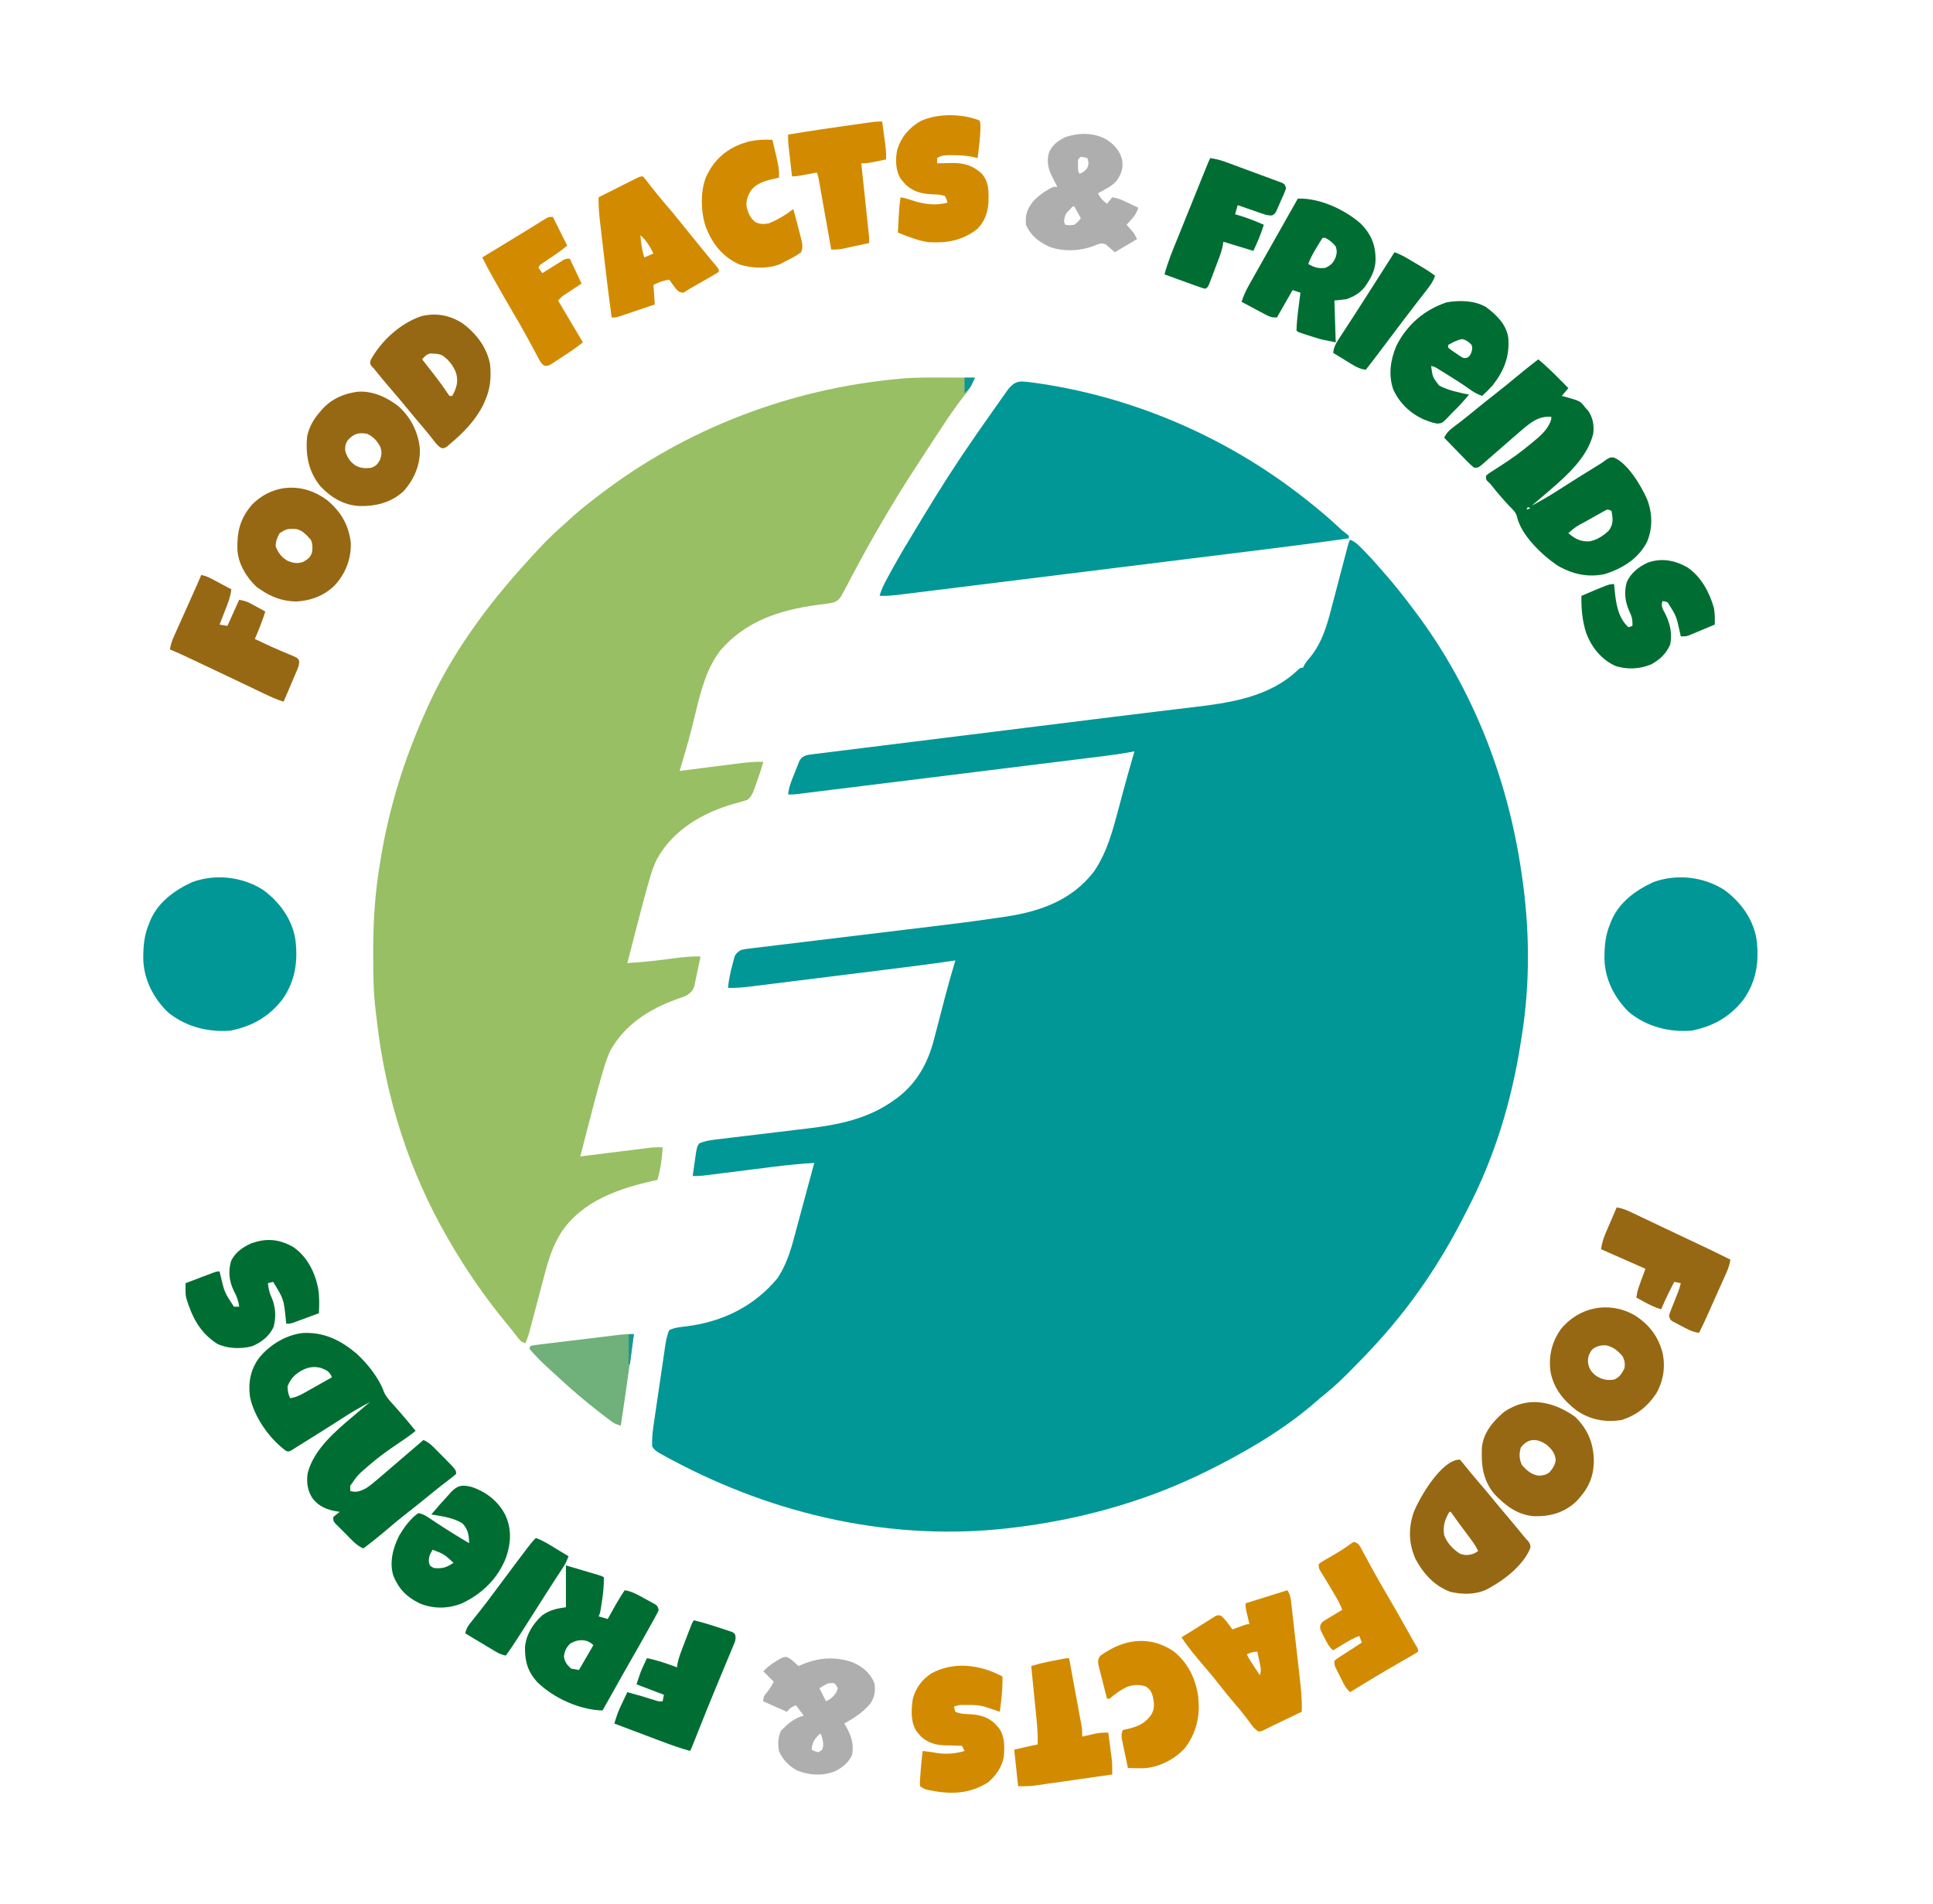 <?xml version="1.0" encoding="UTF-8"?>
<svg version="1.1" xmlns="http://www.w3.org/2000/svg" width="1479" height="1457">
<path d="M0 0 C4.081 1.617 6.807 4.542 9.812 7.625 C10.349 8.17 10.886 8.715 11.44 9.276 C14.755 12.662 17.982 16.099 21.051 19.711 C22.633 21.569 24.236 23.401 25.855 25.227 C34.036 34.485 41.633 44.085 49 54 C49.804 55.073 49.804 55.073 50.625 56.167 C93.871 113.981 120.599 182.776 131 254 C131.147 254.977 131.147 254.977 131.297 255.974 C137.415 296.631 137.908 339.38 131.323 380.007 C130.991 382.054 130.67 384.102 130.351 386.151 C123.421 430.002 110.612 472.429 90.083 511.907 C88.891 514.21 87.721 516.525 86.551 518.84 C69.489 552.31 48.179 584.071 23 612 C22.214 612.872 21.429 613.743 20.62 614.641 C14.418 621.483 8.05 628.136 1.521 634.665 C-0.005 636.192 -1.522 637.728 -3.039 639.264 C-9.368 645.628 -15.973 651.401 -23 657 C-24.102 657.935 -25.198 658.876 -26.285 659.828 C-47.932 678.704 -72.604 693.746 -98 707 C-98.724 707.379 -99.448 707.757 -100.193 708.147 C-104.756 710.517 -109.361 712.785 -114 715 C-114.706 715.341 -115.413 715.681 -116.141 716.032 C-160.132 737.086 -208.659 750.149 -257 756 C-257.906 756.11 -258.812 756.221 -259.745 756.334 C-349.661 766.967 -439.379 746.711 -518.812 704.312 C-520.432 703.448 -520.432 703.448 -522.084 702.567 C-531.512 697.407 -531.512 697.407 -534 694 C-534.244 688.64 -533.799 683.62 -533.022 678.302 C-532.918 677.579 -532.814 676.856 -532.707 676.111 C-532.365 673.748 -532.015 671.386 -531.664 669.023 C-531.422 667.368 -531.18 665.712 -530.939 664.056 C-530.433 660.598 -529.923 657.14 -529.41 653.683 C-528.755 649.261 -528.109 644.838 -527.467 640.415 C-526.97 637 -526.468 633.585 -525.964 630.171 C-525.724 628.541 -525.485 626.91 -525.249 625.28 C-524.917 622.999 -524.578 620.719 -524.237 618.439 C-524.046 617.144 -523.855 615.849 -523.658 614.515 C-523.031 611.168 -522.302 608.147 -521 605 C-517.034 602.984 -512.799 602.635 -508.429 602.115 C-480.55 598.732 -456.107 586.924 -438.098 565.191 C-431.599 555.305 -428.228 544.879 -425.25 533.562 C-424.83 532.005 -424.409 530.448 -423.987 528.892 C-423.104 525.627 -422.228 522.361 -421.358 519.092 C-419.966 513.863 -418.551 508.64 -417.133 503.418 C-414.743 494.615 -412.368 485.809 -410 477 C-420.823 477.591 -431.509 478.696 -442.258 480.066 C-443.861 480.267 -445.464 480.468 -447.068 480.667 C-451.238 481.188 -455.409 481.714 -459.579 482.241 C-466.285 483.088 -472.992 483.932 -479.7 484.769 C-482.03 485.061 -484.359 485.357 -486.688 485.653 C-488.115 485.832 -489.542 486.011 -490.969 486.19 C-492.21 486.347 -493.45 486.503 -494.728 486.665 C-497.52 486.951 -500.198 487.069 -503 487 C-502.552 483.769 -502.09 480.541 -501.625 477.312 C-501.499 476.4 -501.372 475.488 -501.242 474.549 C-499.831 464.848 -499.831 464.848 -498 462 C-493.06 459.939 -488.091 459.357 -482.824 458.751 C-481.919 458.641 -481.014 458.532 -480.081 458.42 C-478.12 458.183 -476.159 457.95 -474.198 457.719 C-471.074 457.35 -467.952 456.973 -464.83 456.593 C-455.953 455.514 -447.075 454.448 -438.195 453.394 C-432.753 452.748 -427.313 452.089 -421.873 451.423 C-419.82 451.174 -417.765 450.929 -415.71 450.69 C-391.836 447.908 -368.866 443.327 -349 429 C-348.087 428.345 -347.175 427.69 -346.234 427.016 C-331.281 415.571 -322.894 400.256 -318.309 382.176 C-317.84 380.397 -317.84 380.397 -317.361 378.583 C-316.374 374.829 -315.405 371.071 -314.438 367.312 C-313.149 362.37 -311.853 357.429 -310.559 352.488 C-310.252 351.311 -309.944 350.133 -309.628 348.92 C-307.264 339.888 -304.708 330.934 -302 322 C-303.127 322.167 -304.255 322.335 -305.416 322.508 C-321.63 324.885 -337.885 326.916 -354.146 328.939 C-356.513 329.234 -358.88 329.529 -361.247 329.824 C-369.53 330.857 -377.812 331.888 -386.095 332.917 C-393.785 333.872 -401.473 334.832 -409.161 335.795 C-415.804 336.627 -422.448 337.455 -429.092 338.279 C-433.042 338.77 -436.993 339.262 -440.943 339.758 C-444.645 340.223 -448.348 340.683 -452.051 341.14 C-454.046 341.387 -456.041 341.639 -458.036 341.891 C-464.073 342.631 -469.917 343.195 -476 343 C-475.381 337.053 -474.259 331.453 -472.688 325.688 C-472.487 324.89 -472.287 324.093 -472.08 323.271 C-471.768 322.122 -471.768 322.122 -471.449 320.949 C-471.267 320.262 -471.085 319.574 -470.897 318.866 C-469.672 316.318 -468.42 315.48 -466 314 C-462.837 313.304 -462.837 313.304 -459.024 312.844 C-458.321 312.756 -457.618 312.668 -456.894 312.577 C-454.539 312.285 -452.182 312.01 -449.825 311.735 C-448.134 311.529 -446.443 311.321 -444.752 311.113 C-441.104 310.665 -437.454 310.226 -433.804 309.792 C-427.991 309.101 -422.179 308.393 -416.368 307.682 C-407.126 306.553 -397.883 305.437 -388.639 304.325 C-372.223 302.35 -355.808 300.362 -339.395 298.361 C-333.663 297.663 -327.93 296.972 -322.197 296.286 C-304.574 294.174 -286.966 291.969 -269.41 289.354 C-267.777 289.112 -266.143 288.873 -264.508 288.638 C-237.81 284.78 -213.112 276.248 -196 254 C-185.926 239.267 -181.582 222.526 -177.062 205.5 C-176.056 201.739 -175.046 197.979 -174.035 194.219 C-173.789 193.3 -173.543 192.381 -173.289 191.435 C-170.641 181.59 -167.831 171.793 -165 162 C-165.669 162.128 -166.338 162.256 -167.027 162.388 C-173.595 163.617 -180.155 164.606 -186.787 165.417 C-187.814 165.546 -188.842 165.674 -189.9 165.806 C-193.311 166.231 -196.723 166.652 -200.135 167.073 C-202.593 167.378 -205.051 167.684 -207.509 167.99 C-213.472 168.731 -219.435 169.47 -225.398 170.207 C-230.243 170.806 -235.088 171.406 -239.933 172.007 C-240.625 172.093 -241.316 172.179 -242.028 172.267 C-243.432 172.442 -244.837 172.616 -246.241 172.79 C-258.634 174.328 -271.028 175.863 -283.422 177.396 C-295.445 178.883 -307.468 180.373 -319.491 181.865 C-332.598 183.493 -345.705 185.118 -358.813 186.741 C-360.21 186.914 -361.606 187.087 -363.003 187.26 C-363.691 187.345 -364.378 187.43 -365.086 187.518 C-369.929 188.118 -374.772 188.719 -379.614 189.32 C-386.125 190.128 -392.637 190.934 -399.148 191.738 C-401.542 192.034 -403.934 192.331 -406.327 192.628 C-409.585 193.033 -412.844 193.435 -416.102 193.837 C-417.532 194.015 -417.532 194.015 -418.992 194.198 C-420.3 194.358 -420.3 194.358 -421.634 194.521 C-422.386 194.615 -423.138 194.708 -423.913 194.804 C-425.934 194.994 -427.97 195 -430 195 C-429.383 188.847 -426.996 183.424 -424.688 177.75 C-424.296 176.745 -423.905 175.739 -423.502 174.703 C-422.919 173.265 -422.919 173.265 -422.324 171.797 C-421.974 170.924 -421.625 170.051 -421.264 169.151 C-419.746 166.568 -418.73 166.135 -416 165 C-413.935 164.556 -413.935 164.556 -411.689 164.276 C-410.828 164.166 -409.968 164.055 -409.082 163.942 C-408.141 163.828 -407.2 163.715 -406.231 163.598 C-405.227 163.472 -404.224 163.345 -403.19 163.214 C-399.814 162.79 -396.438 162.376 -393.062 161.962 C-390.643 161.66 -388.224 161.358 -385.805 161.055 C-380.578 160.401 -375.351 159.752 -370.123 159.107 C-362.495 158.166 -354.868 157.216 -347.241 156.264 C-334.774 154.709 -322.307 153.161 -309.839 151.617 C-297.887 150.136 -285.935 148.653 -273.983 147.166 C-272.892 147.03 -272.892 147.03 -271.779 146.891 C-268.12 146.436 -264.462 145.98 -260.803 145.525 C-253.544 144.621 -246.284 143.718 -239.025 142.815 C-238.315 142.726 -237.606 142.638 -236.874 142.547 C-225.341 141.112 -213.808 139.68 -202.274 138.25 C-195.893 137.459 -189.511 136.666 -183.13 135.869 C-171.102 134.369 -159.073 132.883 -147.037 131.444 C-141.946 130.835 -136.856 130.217 -131.767 129.597 C-128.305 129.177 -124.842 128.76 -121.378 128.354 C-92.349 124.941 -61.728 120.725 -39.742 99.504 C-38 98 -38 98 -36 98 C-35.746 97.429 -35.492 96.858 -35.23 96.27 C-33.857 93.736 -32.215 91.851 -30.312 89.688 C-21.651 78.952 -17.781 66.084 -14.414 52.949 C-14.024 51.473 -13.633 49.997 -13.241 48.521 C-12.226 44.693 -11.228 40.861 -10.234 37.028 C-9.014 32.338 -7.776 27.653 -6.54 22.968 C-5.581 19.332 -4.624 15.696 -3.678 12.057 C-3.418 11.062 -3.418 11.062 -3.153 10.048 C-2.686 8.26 -2.221 6.471 -1.757 4.683 C-1 2 -1 2 0 0 Z " fill="#019796" transform="translate(1033,413)"/>
<path d="M0 0 C2.104 0.005 4.208 0.01 6.312 0.014 C11.417 0.025 16.521 0.042 21.625 0.062 C17.519 8.557 17.519 8.557 15.031 11.711 C14.332 12.615 14.332 12.615 13.618 13.537 C13.126 14.164 12.633 14.791 12.125 15.438 C6.175 23.204 0.713 31.218 -4.638 39.406 C-6.582 42.38 -8.535 45.348 -10.488 48.316 C-14.804 54.885 -19.097 61.469 -23.375 68.062 C-23.911 68.888 -24.447 69.713 -24.999 70.564 C-41.805 96.547 -57.49 123.448 -71.949 150.801 C-72.827 152.453 -72.827 152.453 -73.723 154.139 C-74.835 156.237 -75.937 158.341 -77.027 160.451 C-82.027 169.897 -82.027 169.897 -86.375 172.062 C-90.553 172.994 -94.752 173.499 -99 174 C-127.621 177.853 -153.975 186.298 -173.375 209.062 C-178.07 215.38 -181.552 221.944 -184.297 229.301 C-184.553 229.987 -184.809 230.673 -185.073 231.38 C-188.112 239.774 -190.201 248.399 -192.312 257.062 C-193.107 260.293 -193.908 263.522 -194.715 266.75 C-194.916 267.554 -195.116 268.357 -195.323 269.186 C-198.039 279.895 -201.219 290.476 -204.375 301.062 C-203.691 300.975 -203.007 300.887 -202.303 300.797 C-195.831 299.968 -189.358 299.143 -182.885 298.324 C-179.558 297.903 -176.231 297.48 -172.904 297.053 C-169.072 296.562 -165.239 296.077 -161.406 295.594 C-159.631 295.364 -159.631 295.364 -157.819 295.13 C-151.952 294.396 -146.288 293.885 -140.375 294.062 C-142.087 300.311 -144.15 306.418 -146.375 312.5 C-146.624 313.198 -146.873 313.896 -147.129 314.615 C-148.427 318.106 -149.47 320.707 -152.375 323.062 C-154.573 323.919 -154.573 323.919 -157.137 324.605 C-158.083 324.87 -159.03 325.135 -160.005 325.408 C-161.014 325.686 -162.023 325.964 -163.062 326.25 C-186.682 333.093 -208.744 345.778 -221.284 367.698 C-224.21 373.243 -226.009 378.887 -227.695 384.91 C-227.992 385.95 -228.289 386.989 -228.595 388.061 C-232.026 400.177 -235.178 412.367 -238.312 424.562 C-238.907 426.862 -239.501 429.162 -240.096 431.461 C-241.526 436.994 -242.952 442.528 -244.375 448.062 C-233.128 447.455 -222.059 446.224 -210.902 444.717 C-203.364 443.705 -195.996 442.801 -188.375 443.062 C-189.239 447.32 -190.147 451.566 -191.062 455.812 C-191.307 457.019 -191.551 458.226 -191.803 459.469 C-192.057 460.629 -192.312 461.789 -192.574 462.984 C-192.799 464.053 -193.025 465.121 -193.257 466.222 C-194.641 469.739 -196.245 471.007 -199.375 473.062 C-201.794 474.052 -204.154 474.927 -206.625 475.75 C-227.662 483.278 -246.367 495.263 -257.5 515.25 C-260.114 520.96 -261.89 526.803 -263.621 532.832 C-263.923 533.877 -264.226 534.923 -264.537 536 C-268.014 548.13 -271.171 560.342 -274.312 572.562 C-274.907 574.862 -275.501 577.162 -276.096 579.461 C-277.526 584.994 -278.952 590.528 -280.375 596.062 C-279.674 595.975 -278.973 595.887 -278.251 595.797 C-271.631 594.969 -265.011 594.145 -258.39 593.324 C-254.987 592.903 -251.584 592.479 -248.181 592.053 C-244.264 591.563 -240.347 591.078 -236.43 590.594 C-234.606 590.364 -234.606 590.364 -232.745 590.13 C-231.605 589.99 -230.464 589.849 -229.289 589.705 C-227.79 589.519 -227.79 589.519 -226.26 589.328 C-223.282 589.054 -220.364 589.017 -217.375 589.062 C-217.78 597.728 -218.985 605.72 -221.375 614.062 C-222.435 614.283 -222.435 614.283 -223.516 614.508 C-250.599 620.428 -278.988 630.056 -295.062 654.375 C-301.249 664.153 -304.618 674.62 -307.512 685.742 C-307.88 687.127 -308.249 688.512 -308.619 689.897 C-309.582 693.506 -310.534 697.118 -311.482 700.731 C-313.008 706.533 -314.55 712.331 -316.093 718.129 C-316.627 720.143 -317.156 722.158 -317.685 724.173 C-318.009 725.398 -318.333 726.624 -318.667 727.886 C-318.949 728.961 -319.232 730.036 -319.523 731.144 C-320.319 733.871 -321.27 736.447 -322.375 739.062 C-325.901 737.887 -326.529 736.905 -328.75 734 C-329.808 732.637 -329.808 732.637 -330.887 731.246 C-331.28 730.738 -331.674 730.23 -332.08 729.707 C-333.472 727.94 -334.897 726.205 -336.332 724.473 C-352.762 704.624 -367.489 683.377 -380.375 661.062 C-380.753 660.415 -381.131 659.767 -381.521 659.1 C-411.127 608.156 -429.448 550.766 -436.011 492.256 C-436.281 489.885 -436.577 487.518 -436.885 485.153 C-438.703 470.587 -438.815 456.038 -438.812 441.375 C-438.814 440.056 -438.815 438.737 -438.816 437.378 C-438.806 414.61 -437.249 392.496 -433.375 370.062 C-433.137 368.644 -432.899 367.226 -432.662 365.808 C-426.286 328.15 -414.96 291.901 -399.375 257.062 C-399.028 256.271 -398.68 255.48 -398.322 254.665 C-379.61 212.135 -351.589 174.185 -320.375 140.062 C-319.906 139.548 -319.436 139.034 -318.953 138.503 C-311.147 129.955 -303.347 121.51 -294.551 113.961 C-292.068 111.795 -289.664 109.554 -287.25 107.312 C-280.9 101.53 -274.196 96.274 -267.375 91.062 C-266.734 90.57 -266.092 90.077 -265.432 89.569 C-199.728 39.156 -119.766 8.665 -37.375 1.062 C-36.368 0.965 -35.361 0.867 -34.324 0.766 C-22.895 -0.21 -11.461 -0.048 0 0 Z " fill="#98BF64" transform="translate(724.375,288.938)"/>
<path d="M0 0 C1.239 0.129 2.478 0.257 3.755 0.39 C80.462 10.422 153.86 41.94 214.492 89.879 C215.158 90.403 215.823 90.927 216.508 91.467 C224.601 97.868 232.425 104.469 239.941 111.539 C242.475 113.93 242.475 113.93 245.324 116.062 C246.04 116.662 246.755 117.261 247.492 117.879 C247.492 118.539 247.492 119.199 247.492 119.879 C212.836 124.745 178.093 128.96 143.363 133.261 C138.181 133.903 132.999 134.546 127.817 135.188 C110.64 137.319 93.463 139.448 76.285 141.574 C75.367 141.688 74.449 141.802 73.503 141.919 C72.584 142.033 71.664 142.146 70.717 142.264 C55.731 144.119 40.746 145.979 25.761 147.84 C10.305 149.76 -5.152 151.677 -20.609 153.59 C-29.26 154.661 -37.911 155.733 -46.562 156.809 C-53.9 157.722 -61.239 158.631 -68.579 159.537 C-72.319 159.999 -76.059 160.462 -79.798 160.929 C-83.85 161.434 -87.903 161.933 -91.956 162.432 C-93.136 162.58 -94.316 162.729 -95.532 162.881 C-100.899 163.536 -106.101 164.059 -111.508 163.879 C-109.828 157.822 -106.817 152.549 -103.82 147.066 C-103.247 146.014 -102.674 144.962 -102.084 143.877 C-96.135 133.05 -89.795 122.47 -83.363 111.925 C-81.569 108.979 -79.787 106.026 -78.008 103.07 C-65.461 82.264 -52.401 61.813 -38.508 41.879 C-37.944 41.066 -37.379 40.253 -36.798 39.416 C-33.306 34.388 -29.796 29.372 -26.266 24.371 C-25.077 22.686 -23.891 21 -22.707 19.313 C-20.96 16.829 -19.204 14.353 -17.445 11.879 C-16.659 10.757 -16.659 10.757 -15.857 9.613 C-15.359 8.917 -14.861 8.221 -14.348 7.504 C-13.704 6.595 -13.704 6.595 -13.047 5.668 C-8.94 0.893 -6.349 -0.681 0 0 Z " fill="#019796" transform="translate(784.508,292.121)"/>
<path d="M0 0 C5.437 4.53 10.465 9.343 15.438 14.375 C16.169 15.111 16.901 15.847 17.654 16.605 C19.439 18.401 21.22 20.2 23 22 C21.35 23.98 19.7 25.96 18 28 C18.88 28.231 19.761 28.461 20.668 28.699 C32.165 31.927 32.165 31.927 36 37 C37.083 38.176 37.083 38.176 38.188 39.375 C41.823 44.64 42.863 50.702 42 57 C37.764 74.616 22.276 88.597 9 100 C8.406 100.512 7.812 101.024 7.201 101.551 C3.145 105.047 -0.923 108.528 -5 112 C2.338 108.112 9.406 103.951 16.375 99.438 C24.905 93.958 33.485 88.571 42.123 83.263 C42.938 82.761 43.754 82.259 44.594 81.742 C45.358 81.275 46.123 80.808 46.91 80.327 C48.77 79.146 50.515 77.884 52.281 76.57 C55 75 55 75 57.648 75.055 C68.476 79.407 78.503 96.558 83.141 106.824 C87.314 117.391 87.685 128.967 83.262 139.535 C76.619 152.513 65.045 159.584 51.52 164.184 C38.382 167.231 26.336 164.478 14.863 157.922 C3.18 150.08 -13.501 134.4 -16.41 119.965 C-17.361 116.797 -19.747 114.76 -22 112.438 C-26.619 107.552 -30.927 102.533 -35.125 97.277 C-36.892 95.027 -36.892 95.027 -38.75 93.379 C-40 92 -40 92 -40 89 C-37.971 87.333 -37.971 87.333 -35.137 85.523 C-34.104 84.852 -33.07 84.18 -32.006 83.488 C-30.911 82.791 -29.816 82.094 -28.688 81.375 C-20.346 76.032 -12.553 70.414 -5 64 C-4.225 63.36 -3.45 62.721 -2.651 62.062 C2.657 57.671 7.902 52.764 9.875 46 C9.916 45.34 9.957 44.68 10 44 C0.224 43.185 -5.66 48.228 -12.891 54.32 C-13.928 55.212 -14.965 56.106 -16 57 C-16.572 57.492 -17.143 57.984 -17.732 58.491 C-23.491 63.453 -29.229 68.437 -34.93 73.465 C-36.182 74.56 -37.435 75.655 -38.688 76.75 C-39.263 77.263 -39.839 77.777 -40.433 78.306 C-45.74 82.924 -45.74 82.924 -49 83 C-51.031 81.418 -52.665 79.917 -54.422 78.066 C-55.179 77.299 -55.179 77.299 -55.952 76.515 C-57.563 74.876 -59.157 73.22 -60.75 71.562 C-61.839 70.449 -62.929 69.336 -64.02 68.225 C-66.693 65.496 -69.351 62.752 -72 60 C-70.145 55.865 -67.438 53.729 -63.875 51.062 C-62.601 50.086 -61.327 49.108 -60.055 48.129 C-59.056 47.363 -59.056 47.363 -58.038 46.583 C-54.644 43.947 -51.325 41.222 -48 38.5 C-43.061 34.467 -38.092 30.482 -33.062 26.562 C-26.951 21.798 -20.971 16.882 -15.002 11.941 C-10.073 7.866 -5.087 3.878 0 0 Z M-8 113 C-8.33 113.66 -8.66 114.32 -9 115 C-8.01 114.67 -7.02 114.34 -6 114 C-6.66 113.67 -7.32 113.34 -8 113 Z M50.229 116.216 C49.132 116.83 48.036 117.445 46.906 118.078 C46.024 118.569 46.024 118.569 45.125 119.07 C43.881 119.765 42.641 120.464 41.403 121.168 C39.513 122.243 37.615 123.3 35.715 124.355 C28.831 127.971 28.831 127.971 23 133 C28.095 137.367 32.013 139.502 38.883 139.32 C44.582 138.458 49.932 134.951 54 131 C57.228 126.373 57.145 123.107 56.324 117.758 C56.217 117.178 56.11 116.598 56 116 C53.004 114.629 53.004 114.629 50.229 116.216 Z " fill="#006E32" transform="translate(1177,275)"/>
<path d="M0 0 C8.332 7.668 17.209 18.745 21 29.559 C22.692 33.325 25.379 36.075 28.125 39.125 C29.297 40.45 30.467 41.775 31.637 43.102 C32.221 43.762 32.806 44.422 33.408 45.103 C35.969 48.026 38.459 51.006 40.938 54 C41.748 54.978 42.559 55.957 43.395 56.965 C43.966 57.657 44.537 58.349 45.125 59.062 C40.621 62.826 35.799 66.04 30.938 69.312 C24.094 73.963 17.406 78.663 11.125 84.062 C10.265 84.79 9.405 85.517 8.52 86.266 C0.888 92.864 0.888 92.864 -4.875 101.062 C-4.875 102.382 -4.875 103.703 -4.875 105.062 C-0.301 106.517 2.983 105.189 7.125 103.062 C10.318 100.952 13.208 98.537 16.125 96.062 C16.633 95.633 17.141 95.203 17.665 94.76 C21.215 91.75 24.742 88.714 28.264 85.669 C31.356 83 34.46 80.344 37.562 77.688 C38.665 76.742 39.768 75.797 40.871 74.852 C44.289 71.922 47.707 68.992 51.125 66.062 C54.406 67.498 56.576 69.268 59.094 71.801 C59.83 72.539 60.566 73.277 61.324 74.037 C62.083 74.809 62.843 75.58 63.625 76.375 C64.384 77.135 65.144 77.895 65.926 78.678 C76.125 88.957 76.125 88.957 76.125 92.062 C74.161 93.747 72.187 95.318 70.125 96.875 C68.832 97.87 67.541 98.866 66.25 99.863 C65.233 100.648 65.233 100.648 64.195 101.448 C60.795 104.1 57.462 106.832 54.125 109.562 C49.106 113.662 44.051 117.706 38.938 121.688 C33.77 125.715 28.739 129.877 23.757 134.131 C17.698 139.3 11.516 144.309 5.125 149.062 C-0.513 146.649 -4.365 141.901 -8.625 137.625 C-9.513 136.753 -10.401 135.881 -11.316 134.982 C-12.156 134.144 -12.995 133.305 -13.859 132.441 C-14.63 131.674 -15.4 130.906 -16.194 130.115 C-17.875 128.062 -17.875 128.062 -17.875 125.062 C-15.375 122.875 -15.375 122.875 -12.875 121.062 C-13.819 120.933 -13.819 120.933 -14.781 120.801 C-22.611 119.515 -28.75 117.134 -33.75 110.75 C-37.557 104.783 -38.471 98.737 -37.531 91.762 C-33.143 73.712 -16.542 59.578 -2.875 48.062 C-1.747 47.106 -0.62 46.149 0.508 45.191 C3.709 42.476 6.916 39.768 10.125 37.062 C2.855 40.918 -4.156 45.03 -11.062 49.5 C-12.971 50.725 -14.88 51.949 -16.789 53.172 C-17.776 53.804 -18.762 54.436 -19.778 55.088 C-25.144 58.509 -30.54 61.88 -35.938 65.25 C-36.954 65.885 -37.971 66.521 -39.018 67.176 C-44.353 70.505 -44.353 70.505 -46.875 72.062 C-47.76 72.633 -48.645 73.203 -49.557 73.791 C-51.875 75.062 -51.875 75.062 -53.93 74.484 C-66.736 65.124 -78.279 48.767 -81.594 33.148 C-83.086 22.078 -81.23 12.337 -74.648 3.219 C-66.486 -6.705 -54.532 -14.104 -41.648 -15.785 C-25.019 -16.699 -12.493 -10.47 0 0 Z M-47.105 16.359 C-49.972 19.118 -51.371 21.336 -52.875 25.062 C-52.706 28.492 -52.408 30.996 -50.875 34.062 C-46.499 33.461 -43.312 31.845 -39.48 29.684 C-38.888 29.352 -38.296 29.021 -37.686 28.679 C-35.808 27.626 -33.935 26.563 -32.062 25.5 C-30.785 24.781 -29.507 24.063 -28.229 23.346 C-25.107 21.592 -21.99 19.829 -18.875 18.062 C-20.715 13.852 -22.582 12.796 -26.875 11.062 C-34.742 8.839 -41.023 11.416 -47.105 16.359 Z " fill="#006E32" transform="translate(272.875,1035.938)"/>
<path d="M0 0 C12.67 9.215 22.385 22.368 24.879 38.094 C27.045 54.981 24.714 70.438 14.566 84.469 C4.085 97.613 -8.372 104.501 -24.809 107.844 C-42.119 109.15 -58.973 104.887 -72.621 93.781 C-83.935 82.767 -91.231 68.44 -91.501 52.583 C-91.483 43.089 -90.892 34.959 -87.121 26.094 C-86.794 25.24 -86.466 24.387 -86.129 23.508 C-80.023 9.379 -67.621 0.436 -54.09 -5.828 C-36.23 -12.314 -16.033 -10.076 0 0 Z " fill="#019796" transform="translate(201.121,680.906)"/>
<path d="M0 0 C12.67 9.215 22.385 22.368 24.879 38.094 C27.045 54.981 24.714 70.438 14.566 84.469 C4.085 97.613 -8.372 104.501 -24.809 107.844 C-42.119 109.15 -58.973 104.887 -72.621 93.781 C-83.935 82.767 -91.231 68.44 -91.501 52.583 C-91.483 43.089 -90.892 34.959 -87.121 26.094 C-86.794 25.24 -86.466 24.387 -86.129 23.508 C-80.023 9.379 -67.621 0.436 -54.09 -5.828 C-36.23 -12.314 -16.033 -10.076 0 0 Z " fill="#019796" transform="translate(1319.121,680.906)"/>
<path d="M0 0 C6.621 1.949 6.621 1.949 13.375 3.938 C14.766 4.346 16.158 4.755 17.591 5.176 C18.683 5.498 19.774 5.82 20.898 6.152 C22.019 6.482 23.14 6.812 24.294 7.152 C27 8 27 8 29 9 C29.168 15.278 28.541 21.178 27.562 27.375 C27.428 28.276 27.293 29.177 27.154 30.105 C26.137 36.726 26.137 36.726 25 39 C27.31 39.66 29.62 40.32 32 41 C32.603 39.915 33.207 38.829 33.828 37.711 C34.635 36.266 35.443 34.82 36.25 33.375 C36.646 32.662 37.041 31.949 37.449 31.215 C39.801 27.012 42.271 22.969 45 19 C50.759 19.917 55.201 22.578 60.25 25.375 C61.173 25.87 62.096 26.365 63.047 26.875 C63.923 27.357 64.8 27.839 65.703 28.336 C66.504 28.775 67.305 29.213 68.13 29.666 C70 31 70 31 71 34 C70.111 36.21 70.111 36.21 68.676 38.805 C68.148 39.769 67.62 40.734 67.076 41.728 C66.203 43.286 66.203 43.286 65.312 44.875 C64.718 45.953 64.124 47.03 63.511 48.141 C58.801 56.653 53.982 65.104 49.129 73.535 C44.93 80.843 40.828 88.206 36.719 95.564 C33.837 100.724 30.945 105.876 28 111 C10.308 110.542 -9.429 101.512 -22.047 89.195 C-29.237 81.113 -31.494 73.317 -31.312 62.539 C-30.455 52.828 -25.236 44.68 -18.125 38.188 C-12.204 34.043 -7.203 33.029 0 32 C0 21.44 0 10.88 0 0 Z M3 60 C0.155 63.21 -0.882 65.265 -1.562 69.5 C-0.833 74.041 0.622 75.916 4 79 C5.98 79.33 7.96 79.66 10 80 C13.63 73.73 17.26 67.46 21 61 C15.907 55.907 8.8 56.361 3 60 Z " fill="#006E32" transform="translate(433,1198)"/>
<path d="M0 0 C16.59 -0.587 35.367 8.141 47.879 18.859 C56.075 27.131 59.471 35.105 59.506 46.742 C59.304 53.811 56.898 59.126 53 65 C52.544 65.699 52.087 66.397 51.617 67.117 C47.888 72.083 42.856 75.061 37 77 C32.545 77.495 32.545 77.495 28 78 C28.33 88.56 28.66 99.12 29 110 C17.739 107.748 17.739 107.748 13.902 106.527 C13.082 106.268 12.261 106.008 11.416 105.74 C10.598 105.475 9.78 105.21 8.938 104.938 C7.658 104.534 7.658 104.534 6.354 104.123 C0.137 102.137 0.137 102.137 -1 101 C-0.769 91.333 0.829 81.595 2 72 C-0.97 71.01 -0.97 71.01 -4 70 C-7.96 76.93 -11.92 83.86 -16 91 C-20.269 91 -21.741 90.338 -25.422 88.375 C-26.447 87.834 -27.471 87.292 -28.527 86.734 C-30.123 85.876 -30.123 85.876 -31.75 85 C-33.368 84.141 -33.368 84.141 -35.02 83.266 C-37.684 81.851 -40.344 80.429 -43 79 C-41.714 74.807 -40.126 71.138 -37.98 67.316 C-37.377 66.236 -36.774 65.155 -36.152 64.042 C-35.504 62.894 -34.855 61.746 -34.188 60.562 C-33.509 59.352 -32.831 58.142 -32.153 56.931 C-30.434 53.863 -28.708 50.799 -26.98 47.736 C-26.063 46.111 -25.147 44.486 -24.232 42.861 C-21.047 37.206 -17.851 31.557 -14.65 25.912 C-11.658 20.631 -8.673 15.347 -5.688 10.062 C-4.587 8.116 -3.487 6.169 -2.387 4.223 C-1.925 3.405 -1.463 2.588 -0.987 1.746 C-0.498 0.882 -0.498 0.882 0 0 Z M19 30 C17.403 32.369 15.935 34.723 14.5 37.188 C14.097 37.861 13.693 38.535 13.277 39.229 C11.205 42.734 9.376 46.15 8 50 C12.539 52.657 15.742 53.657 21 53 C25.4 51.054 27.326 49.006 29.062 44.625 C29.984 41.286 30.036 40.129 29.062 36.688 C26.693 33.599 24.396 31.879 21 30 C20.34 30 19.68 30 19 30 Z " fill="#006E32" transform="translate(993,152)"/>
<path d="M0 0 C1.702 2.007 3.296 4.025 4.875 6.125 C8.842 11.295 12.917 16.328 17.188 21.25 C21.162 25.842 25.045 30.481 28.812 35.246 C31.661 38.832 34.548 42.385 37.438 45.938 C37.998 46.626 38.558 47.315 39.135 48.024 C42.419 52.061 45.707 56.095 49 60.125 C49.7 60.982 50.4 61.839 51.121 62.723 C52.745 64.691 54.398 66.629 56.062 68.562 C58 71 58 71 58 73 C55.844 74.48 55.844 74.48 52.855 76.188 C51.786 76.804 50.717 77.42 49.615 78.055 C47.919 79.018 47.919 79.018 46.188 80 C43.972 81.27 41.757 82.541 39.543 83.812 C38.058 84.657 38.058 84.657 36.544 85.52 C34.658 86.617 32.815 87.79 31 89 C28.022 88.863 27.122 88.131 25.078 85.934 C24.475 85.11 23.872 84.286 23.25 83.438 C22.636 82.611 22.023 81.785 21.391 80.934 C20.932 80.296 20.473 79.657 20 79 C16.868 79.557 14.088 80.254 11.188 81.562 C10.136 82.037 9.084 82.511 8 83 C8.495 90.425 8.495 90.425 9 98 C4.784 99.428 0.567 100.854 -3.653 102.272 C-5.088 102.756 -6.522 103.241 -7.956 103.728 C-10.018 104.427 -12.081 105.12 -14.145 105.812 C-15.386 106.231 -16.627 106.65 -17.906 107.082 C-21 108 -21 108 -24 108 C-26.5 89.577 -28.727 71.125 -30.839 52.653 C-31.112 50.266 -31.387 47.878 -31.663 45.491 C-32.056 42.09 -32.443 38.688 -32.828 35.285 C-32.947 34.265 -33.065 33.246 -33.187 32.195 C-33.795 26.755 -34.122 21.473 -34 16 C-29.482 13.716 -24.961 11.438 -20.438 9.164 C-18.899 8.389 -17.36 7.613 -15.823 6.836 C-13.615 5.72 -11.406 4.61 -9.195 3.5 C-8.506 3.15 -7.816 2.8 -7.105 2.439 C-2.228 0 -2.228 0 0 0 Z M-3 43 C-2 45 -2 45 -2 45 Z M-2 45 C-1.548 50.915 -0.842 56.352 1 62 C3.31 61.01 5.62 60.02 8 59 C5.217 53.564 2.592 49.067 -2 45 Z " fill="#D28B00" transform="translate(492,135)"/>
<path d="M0 0 C2.325 3.488 2.615 6.368 3.053 10.418 C3.141 11.171 3.229 11.925 3.32 12.701 C3.61 15.195 3.887 17.691 4.164 20.188 C4.362 21.928 4.561 23.669 4.761 25.409 C5.178 29.064 5.589 32.719 5.996 36.375 C6.515 41.035 7.047 45.693 7.583 50.351 C7.996 53.95 8.403 57.55 8.808 61.151 C9.002 62.867 9.197 64.583 9.394 66.298 C10.416 75.223 11.34 83.998 11 93 C9.911 93.522 9.911 93.522 8.8 94.054 C5.492 95.64 2.183 97.226 -1.125 98.812 C-2.267 99.36 -3.409 99.907 -4.586 100.471 C-5.695 101.002 -6.803 101.534 -7.945 102.082 C-8.961 102.569 -9.977 103.056 -11.024 103.558 C-13.113 104.57 -15.187 105.613 -17.25 106.677 C-20 108 -20 108 -22.059 108.078 C-25.172 106.349 -26.99 103.564 -29.062 100.75 C-30.041 99.462 -31.021 98.175 -32.004 96.891 C-32.502 96.238 -32.999 95.585 -33.512 94.912 C-35.754 92.032 -38.119 89.265 -40.5 86.5 C-44.265 82.108 -47.892 77.634 -51.438 73.062 C-55.229 68.177 -59.142 63.427 -63.188 58.75 C-69.52 51.428 -75.687 44.109 -81 36 C-77.963 34.121 -74.923 32.248 -71.875 30.387 C-69.208 28.755 -66.568 27.086 -63.938 25.395 C-62.604 24.554 -61.271 23.715 -59.938 22.875 C-59.307 22.461 -58.677 22.046 -58.027 21.619 C-53.608 18.871 -53.608 18.871 -50.801 19.469 C-48.607 21.334 -46.967 23.313 -45.25 25.625 C-44.636 26.442 -44.023 27.26 -43.391 28.102 C-42.702 29.041 -42.702 29.041 -42 30 C-40.844 29.567 -40.844 29.567 -39.664 29.125 C-38.661 28.754 -37.658 28.383 -36.625 28 C-35.627 27.629 -34.63 27.258 -33.602 26.875 C-31 26 -31 26 -29 26 C-29.217 25.096 -29.433 24.193 -29.656 23.262 C-29.935 22.082 -30.213 20.903 -30.5 19.688 C-30.778 18.516 -31.057 17.344 -31.344 16.137 C-32 13 -32 13 -32 10 C-21.44 6.7 -10.88 3.4 0 0 Z M-31 49 C-29.31 52.664 -27.127 55.908 -24.875 59.25 C-23.788 60.866 -23.788 60.866 -22.68 62.516 C-22.125 63.335 -21.571 64.155 -21 65 C-19.709 61.126 -20.589 58.18 -21.438 54.312 C-21.585 53.611 -21.733 52.909 -21.885 52.186 C-22.25 50.456 -22.624 48.728 -23 47 C-26.204 47 -28.094 47.743 -31 49 Z " fill="#D28B00" transform="translate(985,1217)"/>
<path d="M0 0 C1.354 1.487 2.631 3.044 3.875 4.625 C7.501 9.161 11.203 13.607 15 18 C19.32 23.012 23.551 28.085 27.723 33.223 C30.282 36.344 32.886 39.424 35.5 42.5 C40.406 48.275 45.233 54.109 50 60 C50.764 60.825 51.529 61.65 52.316 62.5 C54 65 54 65 53.961 67.523 C49.026 80.241 34.642 91.709 23 98 C22.236 98.433 21.471 98.866 20.684 99.312 C12.104 103.494 1.738 103.367 -7.41 101.188 C-19.555 96.674 -27.988 87.234 -34 76 C-39.213 63.94 -39.52 52.513 -35.258 40.129 C-30.782 28.995 -14.053 0 0 0 Z M-8 40 C-11.614 46.099 -13.118 50.896 -12 58 C-9.542 64.043 -5.49 68.446 0 72 C4.222 73.55 7.303 73.286 11.5 71.562 C12.325 71.047 13.15 70.531 14 70 C12.586 66.968 10.915 64.38 8.918 61.699 C8.315 60.886 7.713 60.074 7.092 59.236 C6.463 58.395 5.835 57.554 5.188 56.688 C3.951 55.025 2.716 53.362 1.48 51.699 C0.889 50.906 0.298 50.112 -0.311 49.294 C-1.867 47.181 -3.382 45.044 -4.887 42.895 C-5.933 41.462 -5.933 41.462 -7 40 C-7.33 40 -7.66 40 -8 40 Z " fill="#976813" transform="translate(1117,1117)"/>
<path d="M0 0 C10.465 7.787 18.599 18.413 20.984 31.477 C21.937 41.451 21.122 50.216 16.984 59.477 C16.583 60.376 16.183 61.276 15.77 62.203 C9.82 74.17 0.215 84.052 -10.016 92.477 C-11.023 93.37 -11.023 93.37 -12.051 94.281 C-14.016 95.477 -14.016 95.477 -16.012 95.461 C-18.83 94.076 -20.16 92.207 -22.078 89.727 C-22.863 88.731 -23.648 87.736 -24.457 86.711 C-24.872 86.182 -25.288 85.653 -25.715 85.107 C-27.919 82.344 -30.22 79.664 -32.516 76.977 C-35.871 73.031 -39.188 69.06 -42.453 65.039 C-45.908 60.793 -49.443 56.624 -53.016 52.477 C-58.115 46.556 -63.14 40.584 -68.016 34.477 C-68.633 33.819 -69.251 33.162 -69.887 32.484 C-71.016 30.477 -71.016 30.477 -70.379 27.977 C-62.348 13.25 -47.779 0.006 -31.953 -5.461 C-20.552 -8.398 -9.799 -6.374 0 0 Z M-31.016 27.477 C-30.628 27.969 -30.241 28.462 -29.842 28.97 C-28.043 31.262 -26.247 33.556 -24.453 35.852 C-23.812 36.671 -23.171 37.491 -22.511 38.335 C-18.558 43.416 -14.771 48.531 -11.25 53.922 C-10.843 54.435 -10.435 54.948 -10.016 55.477 C-9.356 55.477 -8.696 55.477 -8.016 55.477 C-4.719 49.599 -3.178 44.642 -5.016 38.039 C-7.097 32.437 -10.834 27.442 -15.957 24.277 C-18.255 23.384 -20.054 23.144 -22.516 23.102 C-23.645 23.059 -23.645 23.059 -24.797 23.016 C-27.813 23.642 -29.034 25.197 -31.016 27.477 Z " fill="#976813" transform="translate(354.016,247.523)"/>
<path d="M0 0 C11.029 3.712 20.212 10.904 25.562 21.25 C30.613 32.067 30.006 42.822 26.188 53.973 C19.889 70.029 7.939 81.765 -7.605 89.035 C-18.151 93.284 -29.491 93.402 -40 89 C-49.76 84.229 -55.892 78.066 -60 68 C-63.281 57.61 -60.286 46.444 -55.492 37.043 C-51.707 30.749 -47.068 24.262 -41 20 C-37.735 20.425 -35.469 21.816 -32.762 23.625 C-31.541 24.432 -31.541 24.432 -30.296 25.255 C-29.435 25.831 -28.574 26.407 -27.688 27 C-19.255 32.569 -10.717 37.889 -2 43 C-2.266 37.018 -2.76 32.558 -7 28 C-14.019 23.363 -22.873 22.413 -31 21 C-26.678 15.909 -22.318 10.872 -17.75 6 C-16.843 4.962 -16.843 4.962 -15.918 3.902 C-10.802 -1.47 -7.081 -1.888 0 0 Z M-30 48 C-31.974 51.316 -33.025 53.347 -32.875 57.25 C-32.218 60.306 -32.218 60.306 -29 62 C-22.55 62.645 -19.361 61.574 -14 58 C-21.272 51.326 -21.272 51.326 -30 48 Z " fill="#006E32" transform="translate(361,1138)"/>
<path d="M0 0 C7.973 5.942 15.206 12.89 17 23 C18.273 37.594 13.934 48.559 5 60 C2.452 62.809 -0.188 65.457 -3 68 C-6.635 66.684 -9.513 65.084 -12.629 62.805 C-17.93 59.012 -23.389 55.542 -28.938 52.125 C-29.869 51.545 -30.8 50.965 -31.76 50.367 C-32.652 49.815 -33.545 49.264 -34.465 48.695 C-35.265 48.2 -36.066 47.706 -36.89 47.196 C-39.075 45.868 -39.075 45.868 -42 45 C-40.91 53.418 -40.91 53.418 -36 60 C-28.836 63.81 -20.883 65.369 -13 67 C-16.788 71.545 -20.68 75.88 -24.938 79.992 C-26.313 81.331 -27.647 82.712 -28.938 84.133 C-33.575 88.902 -33.575 88.902 -37.375 89.164 C-40.085 88.715 -42.436 87.986 -45 87 C-45.828 86.684 -46.655 86.368 -47.508 86.043 C-57.973 81.401 -66.286 73.451 -71 63 C-74.827 51.816 -73.116 40.399 -68.594 29.66 C-60.432 13.471 -47.339 2.179 -30.184 -3.613 C-20.318 -5.361 -8.771 -5.133 0 0 Z M-29 29 C-29 29.66 -29 30.32 -29 31 C-26.441 33.093 -26.441 33.093 -23.25 35.188 C-22.183 35.924 -21.115 36.66 -20.016 37.418 C-17.224 39.217 -17.224 39.217 -14.688 38.848 C-12.299 37.648 -11.838 36.514 -11 34 C-10.417 31.5 -10.417 31.5 -11 29 C-13.32 26.548 -14.992 25.218 -18.312 24.5 C-22.255 25.234 -25.516 27.063 -29 29 Z " fill="#006E32" transform="translate(1137,235)"/>
<path d="M0 0 C10.238 8.771 16.047 18.494 17.75 32.035 C18.229 44.132 14.207 54.856 6.367 63.992 C-1.719 72.65 -12.763 76.858 -24.445 77.305 C-34.761 77.033 -43.218 73.825 -51.633 67.992 C-52.54 67.373 -53.448 66.755 -54.383 66.117 C-62.088 58.84 -68.373 48.41 -69.004 37.672 C-69.357 23.941 -67.011 13.956 -57.871 3.25 C-41.608 -13.155 -18.26 -13.925 0 0 Z M-36.633 24.992 C-38.601 28.469 -39.612 30.989 -39.695 34.992 C-37.971 39.862 -35.172 43.513 -30.668 46.137 C-26.415 47.924 -23.104 48.548 -18.633 46.992 C-15.166 44.899 -13.192 43.707 -11.93 39.836 C-11.373 36.205 -11.363 33.691 -12.695 30.242 C-15.817 26.617 -19.642 22.298 -24.621 21.789 C-31.165 21.652 -31.165 21.652 -36.633 24.992 Z " fill="#976813" transform="translate(250.633,383.008)"/>
<path d="M0 0 C11.301 -0.658 22.196 4.397 30.898 11.25 C40.236 19.68 45.857 30.909 47.113 43.383 C47.665 55.691 42.941 66.799 34.898 75.938 C25.518 84.812 13.56 87.761 1.078 87.523 C-10.849 86.976 -20.872 81.017 -28.914 72.438 C-38.128 61.224 -40.45 48.344 -39.102 34.25 C-37.53 26.777 -34.109 20.935 -29.102 15.25 C-28.589 14.644 -28.075 14.038 -27.547 13.414 C-20.145 5.304 -10.727 1.276 0 0 Z M-8.102 37.25 C-9.835 40.19 -10.122 41.779 -9.977 45.188 C-8.541 50.21 -6.245 53.776 -1.852 56.625 C2.232 58.719 5.355 58.763 9.898 58.25 C13.768 56.788 14.719 55.567 16.773 51.938 C17.987 47.96 18.151 46.175 16.898 42.25 C14.345 37.521 11.745 34.628 6.898 32.25 C0.208 30.965 -3.56 32.265 -8.102 37.25 Z " fill="#976813" transform="translate(274.102,299.75)"/>
<path d="M0 0 C9.722 9.506 14.145 20.324 14.312 33.812 C14.152 46.725 9.812 55.394 0.969 64.688 C-8.138 73.347 -18.863 76.363 -31.16 76.09 C-43.6 75.373 -53.132 68.161 -61.438 59.5 C-70.529 48.921 -71.92 37.348 -71.367 23.938 C-70.431 12.515 -63.124 3.773 -54.754 -3.422 C-36.679 -16.297 -16.923 -11.945 0 0 Z M-41.562 23.5 C-42.955 28.514 -42.869 32.302 -40.688 36.938 C-37.061 41.018 -33.434 44.339 -27.844 45.047 C-24.529 44.892 -22.147 44.539 -19.543 42.398 C-17.006 39.43 -15.315 36.869 -14.875 33 C-15.371 27.846 -17.898 24.941 -21.625 21.5 C-28.916 16.521 -35.64 15.962 -41.562 23.5 Z " fill="#976813" transform="translate(1205.188,1084.25)"/>
<path d="M0 0 C11.059 6.921 18.207 16.031 21.578 28.645 C24 39.431 22.36 50.175 16.953 59.832 C10.39 69.854 2.094 76.485 -9.34 80.281 C-21.633 82.426 -33.287 80.302 -43.672 73.395 C-54.177 65.432 -61.851 56.152 -64.176 42.777 C-65.513 31.19 -63.072 20.861 -56.441 11.188 C-42.596 -6.246 -19.423 -10.871 0 0 Z M-32.422 26.645 C-34.799 30.051 -35.676 32.619 -35.359 36.707 C-34.504 41.386 -32.606 44.093 -28.695 46.871 C-24.254 49.472 -20.566 50.234 -15.473 49.398 C-11.316 47.87 -9.357 44.515 -7.422 40.645 C-7.002 36.948 -7.274 34.947 -8.922 31.582 C-12.399 27.496 -16.151 24.283 -21.543 23.23 C-25.962 23.047 -29.074 23.775 -32.422 26.645 Z " fill="#976813" transform="translate(1250.422,1006.355)"/>
<path d="M0 0 C10.639 7.308 16.586 19.23 19.047 31.602 C20.076 37.939 19.952 44.272 19.621 50.668 C16.02 52.009 12.415 53.34 8.809 54.668 C7.784 55.05 6.76 55.431 5.705 55.824 C4.231 56.366 4.231 56.366 2.727 56.918 C1.821 57.253 0.915 57.588 -0.019 57.934 C-2.379 58.668 -2.379 58.668 -5.379 58.668 C-5.477 57.641 -5.575 56.613 -5.676 55.555 C-7.288 39.864 -7.288 39.864 -15.379 26.668 C-16.699 26.998 -18.019 27.328 -19.379 27.668 C-19 32.021 -18.17 35.267 -16.316 39.23 C-13.421 46.178 -13.086 53.847 -15.039 61.129 C-18.166 68.195 -24.555 73.102 -31.598 75.973 C-40.05 78.086 -50.16 77.914 -58.074 74.117 C-71.301 65.8 -77.604 53.425 -81.936 38.785 C-82.427 36.438 -82.477 34.313 -82.441 31.918 C-82.432 31.119 -82.423 30.32 -82.414 29.496 C-82.402 28.893 -82.391 28.29 -82.379 27.668 C-78.423 26.163 -74.464 24.665 -70.504 23.168 C-69.376 22.739 -68.248 22.309 -67.086 21.867 C-65.471 21.258 -65.471 21.258 -63.824 20.637 C-62.829 20.26 -61.834 19.883 -60.809 19.494 C-58.379 18.668 -58.379 18.668 -56.379 18.668 C-56.148 19.635 -55.917 20.602 -55.68 21.598 C-52.642 34.674 -52.642 34.674 -45.379 45.668 C-44.059 45.668 -42.739 45.668 -41.379 45.668 C-41.926 41.022 -43.245 37.713 -45.441 33.605 C-48.984 26.127 -49.836 19.39 -47.781 11.32 C-44.962 4.515 -39.002 0.321 -32.477 -2.656 C-20.629 -7.002 -11.03 -6.176 0 0 Z " fill="#006E32" transform="translate(224.379,954.332)"/>
<path d="M0 0 C0.29 9.133 -0.826 17.963 -2 27 C-2.568 26.807 -3.137 26.613 -3.723 26.414 C-4.495 26.154 -5.267 25.893 -6.062 25.625 C-6.817 25.37 -7.571 25.115 -8.348 24.852 C-9.223 24.571 -10.098 24.29 -11 24 C-12.075 23.64 -13.15 23.281 -14.258 22.91 C-18.56 21.864 -22.411 21.74 -26.812 21.812 C-27.575 21.813 -28.337 21.814 -29.123 21.814 C-33.193 21.764 -33.193 21.764 -37 23 C-36.652 24.975 -36.652 24.975 -36 27 C-32.164 28.918 -27.267 28.674 -23.004 28.986 C-15.494 29.69 -9.096 31.953 -4.125 37.875 C-3.571 38.512 -3.016 39.149 -2.445 39.805 C2.004 46.563 1.671 54.213 1 62 C-0.699 69.754 -4.993 75.892 -11 81 C-25.716 90.35 -40.304 90.264 -56.883 86.852 C-60 86 -60 86 -63 84 C-63.265 82.156 -63.265 82.156 -63.109 79.93 C-63.059 79.115 -63.009 78.3 -62.957 77.461 C-62.889 76.608 -62.82 75.754 -62.75 74.875 C-62.697 74.045 -62.644 73.215 -62.59 72.359 C-62.243 67.211 -61.685 62.114 -61 57 C-53.46 57.91 -53.46 57.91 -50.125 58.562 C-42.716 59.6 -36.157 59.121 -29 57 C-29.66 55.68 -30.32 54.36 -31 53 C-31.891 52.986 -31.891 52.986 -32.801 52.972 C-35.535 52.917 -38.267 52.834 -41 52.75 C-41.935 52.736 -42.869 52.722 -43.832 52.707 C-51.224 52.449 -56.587 50.937 -62.242 46.07 C-62.781 45.428 -63.32 44.786 -63.875 44.125 C-64.706 43.17 -64.706 43.17 -65.555 42.195 C-70.41 34.82 -69.855 25.606 -68.57 17.184 C-66.439 8.775 -61.589 2.387 -54.375 -2.375 C-36.993 -11.842 -16.873 -9.004 0 0 Z " fill="#D28B00" transform="translate(767,1283)"/>
<path d="M0 0 C10.472 7.229 16.719 18.922 20.156 30.965 C20.875 35.275 20.963 39.359 20.781 43.715 C17.89 44.927 14.997 46.135 12.102 47.336 C10.031 48.196 7.963 49.062 5.898 49.938 C5.035 50.297 4.171 50.657 3.281 51.027 C2.121 51.517 2.121 51.517 0.938 52.016 C-1.219 52.715 -1.219 52.715 -5.219 52.715 C-5.438 51.676 -5.657 50.637 -5.883 49.566 C-8.569 37.256 -8.569 37.256 -15.219 26.715 C-17.312 25.913 -17.312 25.913 -19.219 25.715 C-20.626 29.936 -18.658 32.273 -16.781 36.027 C-13.256 43.547 -11.759 50.36 -13.219 58.715 C-16.129 65.805 -21.09 70.444 -27.762 74.113 C-36.553 77.775 -46.482 78.362 -55.531 75.215 C-66.08 70.252 -73.375 61.123 -77.504 50.367 C-80.612 40.665 -81.369 31.848 -81.219 21.715 C-60.084 12.715 -60.084 12.715 -56.219 12.715 C-56.132 13.719 -56.046 14.723 -55.957 15.758 C-54.911 26.43 -53.634 38.195 -45.219 45.715 C-44.229 45.385 -43.239 45.055 -42.219 44.715 C-41.946 40.079 -42.652 37.28 -44.719 33.152 C-47.857 25.956 -48.637 19.018 -46.59 11.363 C-43.529 4.253 -37.37 -0.56 -30.469 -3.723 C-19.871 -7.472 -9.566 -5.541 0 0 Z " fill="#006E32" transform="translate(1291.219,434.285)"/>
<path d="M0 0 C1 1 1 1 1.188 4.938 C1.129 12.999 -0.025 21.009 -1 29 C-1.594 28.846 -2.187 28.693 -2.799 28.534 C-8.497 27.111 -14.033 26.78 -19.875 26.75 C-20.612 26.741 -21.35 26.732 -22.109 26.723 C-25.888 26.743 -28.797 26.887 -32 29 C-32 30.32 -32 31.64 -32 33 C-30.733 32.965 -29.466 32.93 -28.16 32.895 C-26.461 32.866 -24.762 32.839 -23.062 32.812 C-22.232 32.787 -21.401 32.762 -20.545 32.736 C-11.475 32.63 -4.272 34.707 2.336 41.078 C7.863 47.462 7.551 55.133 7.285 63.148 C6.719 70.794 4.396 77.417 -1 83 C-12.02 91.955 -24.332 94.134 -38.205 93.348 C-46.431 92.324 -54.331 89.03 -62 86 C-61.036 66.995 -61.036 66.995 -60 59 C-56.72 59.529 -53.692 60.416 -50.562 61.5 C-42.265 64.288 -32.539 65.574 -24 63 C-24.781 60.504 -24.781 60.504 -26 58 C-29.492 56.836 -32.446 56.818 -36.125 56.688 C-44.065 56.264 -49.83 54.757 -55.875 49.5 C-56.576 48.675 -57.278 47.85 -58 47 C-58.557 46.381 -59.114 45.763 -59.688 45.125 C-63.825 38.426 -64.085 30.061 -62.465 22.504 C-59.52 12.96 -53.303 5.565 -44.59 0.637 C-31.535 -5.357 -13.379 -5.083 0 0 Z " fill="#D28B00" transform="translate(749,92)"/>
<path d="M0 0 C5.725 3.835 9.827 8.446 11.566 15.199 C12.613 21.691 11.058 26.055 7.277 31.465 C4.681 34.355 2.14 35.933 -1.25 37.812 C-2.328 38.417 -3.405 39.022 -4.516 39.645 C-5.335 40.092 -6.155 40.539 -7 41 C-4.12 45.577 -4.12 45.577 0 49 C1.98 46.525 1.98 46.525 4 44 C8.714 44.65 12.577 46.516 16.812 48.562 C17.505 48.892 18.198 49.221 18.912 49.561 C20.61 50.369 22.306 51.184 24 52 C22.683 55.798 21.083 58.353 18.375 61.312 C17.743 62.01 17.112 62.707 16.461 63.426 C15.979 63.945 15.497 64.465 15 65 C15.41 65.459 15.82 65.918 16.242 66.391 C16.781 67.004 17.32 67.618 17.875 68.25 C18.676 69.155 18.676 69.155 19.492 70.078 C21 72 21 72 23 76 C14.585 80.95 14.585 80.95 6 86 C3.69 84.02 1.38 82.04 -1 80 C-4.719 78.76 -5.743 79.443 -9.312 80.875 C-19.993 85.135 -32.872 85.867 -43.793 81.973 C-51.817 78.436 -58.486 73.257 -62 65 C-62.727 57.729 -61.078 52.861 -56.527 47.152 C-52.115 42.406 -46.845 38.79 -41 36 C-40.01 36 -39.02 36 -38 36 C-38.632 34.753 -38.632 34.753 -39.277 33.48 C-39.825 32.394 -40.373 31.307 -40.938 30.188 C-41.483 29.109 -42.028 28.03 -42.59 26.918 C-45.326 21.256 -46.065 15.973 -44.422 9.844 C-41.941 3.979 -37.636 0.752 -32 -2 C-21.504 -5.589 -9.728 -5.713 0 0 Z M-20 13 C-22.197 14.78 -22.197 14.78 -22.23 17.094 C-22.216 17.888 -22.202 18.682 -22.188 19.5 C-22.181 20.294 -22.175 21.088 -22.168 21.906 C-22.127 24.058 -22.127 24.058 -21 26 C-18.256 24.959 -17.021 24.027 -15.188 21.688 C-13.813 18.576 -13.997 17.191 -15 14 C-17.397 13.32 -17.397 13.32 -20 13 Z M-27.664 52.539 C-31.952 56.804 -31.952 56.804 -32.938 62.5 C-32.628 63.325 -32.319 64.15 -32 65 C-28.71 65.418 -28.71 65.418 -25 65 C-22.06 62.646 -22.06 62.646 -20 60 C-21.65 57.03 -23.3 54.06 -25 51 C-26.255 50.887 -26.255 50.887 -27.664 52.539 Z " fill="#AEAEAE" transform="translate(847,107)"/>
<path d="M0 0 C2.202 1.055 3.798 2.316 5.609 3.953 C6.53 4.775 6.53 4.775 7.469 5.613 C7.928 6.035 8.387 6.456 8.859 6.891 C9.751 6.492 9.751 6.492 10.66 6.086 C23.939 0.428 36.104 -0.622 49.859 3.891 C57.533 7.089 63.607 12.081 66.859 19.891 C67.858 26.074 67.129 30.919 63.465 36.02 C57.925 42.476 51.232 46.766 43.859 50.891 C44.292 51.618 44.726 52.345 45.172 53.094 C49.246 60.449 51.312 66.464 49.859 74.891 C47.004 80.93 42.276 84.682 36.359 87.641 C26.652 91.107 17.402 90.569 7.859 86.891 C1.622 83.541 -3.4 78.462 -6.141 71.891 C-7.061 66.388 -6.933 61.717 -4.703 56.578 C0.321 51.309 5.605 46.565 12.859 44.891 C10.879 42.251 8.899 39.611 6.859 36.891 C2.754 38.68 2.754 38.68 -0.141 41.891 C-9.051 37.931 -9.051 37.931 -18.141 33.891 C-18.141 30.328 -17.438 29.661 -15.266 26.953 C-13.111 24.252 -11.719 22.047 -10.141 18.891 C-12.781 16.251 -15.421 13.611 -18.141 10.891 C-14.782 7.532 -12.15 5.459 -8.141 3.078 C-6.594 2.14 -6.594 2.14 -5.016 1.184 C-2.141 -0.109 -2.141 -0.109 0 0 Z M28.109 21.891 C27.037 22.551 25.964 23.211 24.859 23.891 C26.509 27.191 28.159 30.491 29.859 33.891 C33.909 31.866 35.31 30.495 37.859 26.891 C38.189 25.901 38.519 24.911 38.859 23.891 C37.761 21.621 37.761 21.621 35.859 19.891 C31.993 19.891 31.169 20.008 28.109 21.891 Z M24.859 58.891 C21.094 62.845 19.261 65.268 18.859 70.891 C21.188 72.089 21.188 72.089 23.859 72.891 C27.087 71.202 27.087 71.202 27.672 68.141 C27.879 64.549 27.199 62.201 25.859 58.891 C25.529 58.891 25.199 58.891 24.859 58.891 Z " fill="#AEAEAE" transform="translate(602.141,1268.109)"/>
<path d="M0 0 C11.196 8.776 17.007 20.897 19.062 34.812 C19.124 36.009 19.186 37.205 19.25 38.438 C19.3 39.092 19.351 39.747 19.402 40.422 C19.965 52.754 16.283 64.777 8.656 74.461 C0.948 82.788 -10.431 88.694 -21.794 89.601 C-26.121 89.762 -30.425 89.653 -34.75 89.438 C-35.618 85.357 -36.467 81.273 -37.312 77.188 C-37.559 76.029 -37.806 74.87 -38.061 73.676 C-38.404 72.003 -38.404 72.003 -38.754 70.297 C-39.076 68.757 -39.076 68.757 -39.405 67.187 C-39.737 64.544 -39.607 62.929 -38.75 60.438 C-37.953 60.267 -37.157 60.097 -36.336 59.922 C-27.864 57.984 -21.828 55.873 -16.75 48.438 C-14.054 43.815 -14.664 39.491 -15.75 34.438 C-17.305 30.192 -17.305 30.192 -20.566 27.305 C-25.423 25.376 -30.532 25.65 -35.414 27.383 C-40.476 29.815 -44.543 32.756 -48.75 36.438 C-49.41 36.438 -50.07 36.438 -50.75 36.438 C-51.802 32.385 -52.835 28.329 -53.851 24.267 C-54.199 22.887 -54.552 21.507 -54.91 20.129 C-55.425 18.147 -55.921 16.16 -56.414 14.172 C-56.87 12.381 -56.87 12.381 -57.334 10.554 C-57.776 7.24 -57.711 6.086 -55.75 3.438 C-53.613 1.923 -51.591 0.633 -49.312 -0.625 C-48.683 -0.975 -48.053 -1.325 -47.405 -1.686 C-31.76 -10.101 -14.935 -10.018 0 0 Z " fill="#D28B00" transform="translate(897.75,1263.562)"/>
<path d="M0 0 C5.17 21.679 5.17 21.679 5 29 C4.227 29.159 3.453 29.317 2.656 29.48 C-4.531 31.091 -11.536 32.688 -16.34 38.668 C-19.047 43.032 -20.61 47.138 -19.523 52.234 C-18.18 56.753 -16.832 60.033 -13 63 C-9.673 64.663 -6.582 64.598 -3 64 C3.916 61.27 10.131 57.535 16 53 C18.005 60.357 19.981 67.723 21.812 75.125 C22.066 76.138 22.32 77.151 22.582 78.195 C23.048 81.323 23.205 83.062 22 86 C19.814 87.639 17.89 88.873 15.5 90.125 C14.857 90.47 14.214 90.816 13.552 91.172 C11.713 92.141 9.861 93.076 8 94 C7.242 94.389 6.484 94.779 5.703 95.18 C-3.2 98.919 -16.025 98.395 -25.062 95.438 C-37.055 90.214 -45.026 80.854 -50 69 C-50.483 67.855 -50.483 67.855 -50.977 66.688 C-54.909 55.221 -55.35 38.358 -50.254 27.242 C-49.633 26.132 -49.633 26.132 -49 25 C-48.576 24.219 -48.152 23.438 -47.715 22.633 C-40.787 11.169 -30.357 4.458 -17.562 1.188 C-11.654 -0.062 -6.019 -0.326 0 0 Z " fill="#D28B00" transform="translate(591,107)"/>
<path d="M0 0 C3.889 1.296 4.167 2.6 6.082 6.16 C6.677 7.252 7.272 8.343 7.885 9.467 C8.199 10.052 8.512 10.638 8.835 11.241 C10.501 14.347 12.198 17.436 13.891 20.527 C14.235 21.159 14.58 21.79 14.935 22.44 C18.198 28.402 21.611 34.271 25.062 40.125 C30.662 49.644 36.102 59.243 41.471 68.893 C42.021 69.881 42.57 70.869 43.137 71.887 C43.618 72.755 44.1 73.624 44.596 74.518 C45.585 76.266 46.617 77.99 47.679 79.695 C49 82 49 82 49 84 C46.703 85.565 46.703 85.565 43.465 87.422 C42.883 87.759 42.301 88.096 41.701 88.443 C40.441 89.172 39.179 89.897 37.916 90.619 C34.597 92.516 31.291 94.437 27.984 96.355 C27.315 96.743 26.645 97.13 25.956 97.53 C19.478 101.285 13.074 105.155 6.688 109.062 C5.213 109.964 5.213 109.964 3.709 110.884 C1.471 112.254 -0.765 113.626 -3 115 C-5.378 112.826 -6.819 110.748 -8.262 107.875 C-8.658 107.086 -9.054 106.297 -9.463 105.484 C-9.867 104.665 -10.271 103.845 -10.688 103 C-11.103 102.18 -11.519 101.36 -11.947 100.516 C-12.34 99.727 -12.732 98.938 -13.137 98.125 C-13.495 97.406 -13.853 96.686 -14.221 95.945 C-15 94 -15 94 -15 91 C-13.395 89.59 -13.395 89.59 -11.168 88.152 C-10.369 87.63 -9.571 87.107 -8.748 86.568 C-7.903 86.03 -7.058 85.492 -6.188 84.938 C-5.354 84.395 -4.521 83.853 -3.662 83.295 C-2.109 82.286 -0.553 81.28 1.007 80.281 C2.682 79.204 4.343 78.105 6 77 C5.34 75.35 4.68 73.7 4 72 C-0.639 73.64 -4.639 76.069 -8.812 78.625 C-9.505 79.045 -10.198 79.465 -10.912 79.898 C-12.61 80.929 -14.305 81.964 -16 83 C-19.222 80.285 -20.895 76.762 -22.75 73.062 C-23.243 72.131 -23.243 72.131 -23.746 71.182 C-26.057 66.604 -26.057 66.604 -25.808 63.952 C-24.776 61.459 -23.702 60.798 -21.402 59.422 C-20.684 58.984 -19.965 58.545 -19.225 58.094 C-18.092 57.429 -18.092 57.429 -16.938 56.75 C-15.8 56.062 -15.8 56.062 -14.639 55.359 C-12.765 54.228 -10.886 53.109 -9 52 C-10.35 48.398 -11.964 45.177 -13.934 41.875 C-14.5 40.921 -15.067 39.967 -15.65 38.984 C-16.24 38 -16.83 37.015 -17.438 36 C-18.023 35.015 -18.609 34.03 -19.213 33.016 C-22.392 27.654 -22.392 27.654 -25.692 22.367 C-27 20 -27 20 -27 17 C-25.49 15.745 -25.49 15.745 -23.379 14.512 C-22.612 14.055 -21.845 13.598 -21.055 13.128 C-20.232 12.653 -19.41 12.177 -18.562 11.688 C-16.905 10.709 -15.249 9.728 -13.594 8.746 C-12.797 8.275 -12 7.805 -11.18 7.32 C-7.878 5.321 -4.737 3.114 -1.629 0.828 C-1.091 0.555 -0.554 0.282 0 0 Z " fill="#D28B00" transform="translate(1036,1180)"/>
<path d="M0 0 C3.63 7.26 7.26 14.52 11 22 C8.006 24.395 5.199 26.615 2.047 28.727 C1.346 29.201 0.644 29.675 -0.078 30.164 C-1.54 31.148 -3.004 32.129 -4.469 33.109 C-5.165 33.581 -5.861 34.053 -6.578 34.539 C-7.211 34.964 -7.845 35.389 -8.497 35.827 C-10.152 36.945 -10.152 36.945 -11 39 C-10.01 40.32 -9.02 41.64 -8 43 C-7.47 42.667 -6.941 42.334 -6.395 41.99 C-3.997 40.487 -1.592 38.993 0.812 37.5 C1.646 36.975 2.479 36.451 3.338 35.91 C4.14 35.414 4.943 34.918 5.77 34.406 C6.508 33.945 7.246 33.485 8.007 33.01 C10 32 10 32 13 32 C17.455 41.405 17.455 41.405 22 51 C14.688 55.812 14.688 55.812 12.397 57.312 C11.796 57.71 11.194 58.109 10.574 58.52 C9.655 59.124 9.655 59.124 8.718 59.741 C6.681 61.167 6.681 61.167 4 64 C13.405 79.84 13.405 79.84 23 96 C17.824 100.141 12.498 103.723 6.938 107.312 C5.944 107.971 4.951 108.629 3.928 109.307 C2.971 109.923 2.013 110.54 1.027 111.176 C0.158 111.742 -0.71 112.308 -1.606 112.892 C-4 114 -4 114 -6.115 113.999 C-8.902 112.522 -9.706 110.607 -11.18 107.84 C-11.771 106.748 -12.363 105.657 -12.973 104.533 C-13.437 103.655 -13.437 103.655 -13.911 102.759 C-15.556 99.65 -17.245 96.563 -18.926 93.473 C-19.267 92.841 -19.609 92.21 -19.961 91.56 C-23.199 85.589 -26.61 79.725 -30.062 73.875 C-35.029 65.425 -39.898 56.926 -44.688 48.375 C-45.276 47.326 -45.865 46.276 -46.471 45.195 C-49.087 40.508 -51.622 35.813 -54 31 C-52.908 30.338 -52.908 30.338 -51.795 29.662 C-50.192 28.689 -48.59 27.716 -46.987 26.744 C-43.867 24.849 -40.747 22.956 -37.625 21.065 C-31.444 17.317 -25.272 13.558 -19.125 9.754 C-18.078 9.108 -17.03 8.463 -15.951 7.797 C-13.972 6.576 -11.996 5.349 -10.023 4.117 C-9.138 3.572 -8.252 3.026 -7.34 2.465 C-6.57 1.987 -5.801 1.508 -5.008 1.015 C-3 0 -3 0 0 0 Z " fill="#D28B00" transform="translate(423,166)"/>
<path d="M0 0 C4.263 0.643 7.706 2.116 11.59 3.965 C12.235 4.27 12.879 4.575 13.544 4.889 C15.678 5.9 17.807 6.919 19.938 7.938 C21.436 8.649 22.935 9.361 24.434 10.072 C27.62 11.583 30.804 13.098 33.988 14.615 C39.103 17.051 44.225 19.472 49.348 21.891 C52.732 23.489 56.116 25.088 59.5 26.688 C60.306 27.068 61.113 27.449 61.944 27.842 C70.339 31.81 78.726 35.782 87 40 C86.406 43.447 85.524 46.412 84.098 49.603 C83.707 50.484 83.317 51.366 82.914 52.274 C82.28 53.683 82.28 53.683 81.633 55.121 C81.197 56.099 80.762 57.076 80.313 58.083 C79.393 60.148 78.47 62.211 77.544 64.274 C76.133 67.42 74.728 70.57 73.324 73.721 C72.427 75.729 71.53 77.738 70.633 79.746 C70.214 80.684 69.795 81.621 69.364 82.588 C67.334 87.11 65.263 91.59 63 96 C57.866 95.404 53.74 93.018 49.25 90.625 C48.47 90.225 47.69 89.826 46.887 89.414 C46.146 89.022 45.404 88.63 44.641 88.227 C43.965 87.872 43.29 87.517 42.595 87.151 C41 86 41 86 40 83 C40.605 80.795 40.605 80.795 41.617 78.254 C41.977 77.334 42.336 76.414 42.707 75.467 C43.285 74.029 43.285 74.029 43.875 72.562 C44.624 70.669 45.372 68.774 46.117 66.879 C46.453 66.039 46.79 65.199 47.136 64.334 C47.914 62.234 48.508 60.183 49 58 C47.35 57.67 45.7 57.34 44 57 C42.893 59.186 41.79 61.374 40.688 63.562 C40.224 64.476 40.224 64.476 39.752 65.408 C37.672 69.546 35.787 73.727 34 78 C29.373 76.608 25.353 74.705 21.125 72.375 C19.396 71.428 19.396 71.428 17.633 70.461 C16.764 69.979 15.895 69.497 15 69 C16 63 16 63 22 47 C10.78 42.05 -0.44 37.1 -12 32 C-11.202 27.212 -10.364 24.063 -8.496 19.727 C-8.003 18.573 -7.51 17.419 -7.002 16.23 C-6.486 15.041 -5.969 13.851 -5.438 12.625 C-4.917 11.412 -4.397 10.199 -3.861 8.949 C-2.58 5.964 -1.293 2.981 0 0 Z " fill="#976813" transform="translate(1237,924)"/>
<path d="M0 0 C3.158 0.657 5.705 1.768 8.547 3.285 C9.813 3.957 9.813 3.957 11.105 4.643 C11.978 5.111 12.851 5.58 13.75 6.062 C14.638 6.535 15.526 7.007 16.441 7.494 C18.63 8.659 20.816 9.828 23 11 C22.364 17.001 20.123 22.304 17.938 27.875 C17.372 29.337 17.372 29.337 16.795 30.828 C15.868 33.221 14.937 35.611 14 38 C16.97 38.495 16.97 38.495 20 39 C22.97 32.4 25.94 25.8 29 19 C32.751 19.75 34.645 20.136 37.77 21.848 C38.43 22.205 39.091 22.563 39.771 22.932 C40.782 23.491 40.782 23.491 41.812 24.062 C42.505 24.44 43.198 24.817 43.912 25.205 C45.611 26.131 47.306 27.065 49 28 C46.726 35.182 43.964 42.076 41 49 C43.124 50.002 45.249 51.002 47.375 52 C48.363 52.467 48.363 52.467 49.372 52.943 C53.208 54.741 57.062 56.465 60.969 58.105 C62.194 58.627 62.194 58.627 63.444 59.158 C65.048 59.837 66.657 60.504 68.271 61.158 C73.736 63.489 73.736 63.489 74.877 65.698 C75.061 69.143 73.817 71.574 72.473 74.734 C72.205 75.372 71.937 76.01 71.661 76.668 C70.806 78.7 69.934 80.725 69.062 82.75 C68.479 84.128 67.896 85.507 67.314 86.887 C65.888 90.263 64.448 93.633 63 97 C58.048 95.483 53.511 93.451 48.859 91.211 C48.071 90.835 47.284 90.459 46.472 90.072 C44.777 89.263 43.084 88.453 41.391 87.641 C37.819 85.928 34.243 84.224 30.667 82.518 C28.832 81.643 26.998 80.768 25.164 79.892 C16.832 75.915 8.488 71.966 0.135 68.034 C-2.019 67.021 -4.171 66.005 -6.323 64.99 C-7.644 64.368 -8.964 63.746 -10.285 63.125 C-11.418 62.591 -12.551 62.058 -13.719 61.508 C-17.123 59.943 -20.55 58.461 -24 57 C-23.407 53.556 -22.527 50.598 -21.098 47.413 C-20.707 46.535 -20.317 45.657 -19.914 44.752 C-19.491 43.816 -19.069 42.879 -18.633 41.914 C-18.197 40.939 -17.762 39.964 -17.313 38.959 C-15.922 35.846 -14.524 32.735 -13.125 29.625 C-11.735 26.521 -10.346 23.417 -8.958 20.312 C-8.094 18.383 -7.23 16.454 -6.364 14.526 C-4.198 9.702 -2.065 4.868 0 0 Z " fill="#976813" transform="translate(154,440)"/>
<path d="M0 0 C7.324 1.764 14.484 4.051 21.625 6.438 C22.526 6.726 23.428 7.014 24.356 7.311 C25.2 7.599 26.044 7.887 26.914 8.184 C27.677 8.437 28.439 8.69 29.225 8.951 C31 10 31 10 31.705 11.791 C32.067 14.503 31.55 15.879 30.5 18.397 C30.144 19.266 29.788 20.135 29.422 21.03 C28.824 22.44 28.824 22.44 28.215 23.879 C27.603 25.361 27.603 25.361 26.979 26.874 C25.642 30.108 24.29 33.335 22.938 36.562 C22.018 38.779 21.101 40.996 20.184 43.213 C18.797 46.569 17.409 49.925 16.018 53.279 C11.862 63.298 7.817 73.358 3.812 83.438 C2.952 85.601 2.092 87.764 1.231 89.927 C0.513 91.73 -0.203 93.534 -0.919 95.338 C-2 98 -2 98 -3 100 C-10.297 97.924 -17.384 95.457 -24.477 92.77 C-26.053 92.177 -26.053 92.177 -27.662 91.572 C-30.984 90.322 -34.305 89.067 -37.625 87.812 C-39.892 86.959 -42.159 86.105 -44.426 85.252 C-49.952 83.171 -55.476 81.087 -61 79 C-60.541 77.586 -60.078 76.173 -59.614 74.76 C-59.357 73.973 -59.099 73.186 -58.834 72.375 C-57.57 68.777 -55.968 65.369 -54.312 61.938 C-53.992 61.263 -53.672 60.588 -53.342 59.893 C-52.566 58.26 -51.784 56.629 -51 55 C-43.852 56.891 -36.79 58.971 -29.75 61.23 C-26.994 62.135 -26.994 62.135 -24 62 C-23.67 60.35 -23.34 58.7 -23 57 C-29.93 54.36 -36.86 51.72 -44 49 C-40.625 38.875 -40.625 38.875 -38.312 33.938 C-37.657 32.528 -37.657 32.528 -36.988 31.09 C-36.662 30.4 -36.336 29.711 -36 29 C-28.013 30.515 -20.599 33.168 -13 36 C-12.886 35.152 -12.772 34.304 -12.654 33.431 C-11.958 29.78 -10.856 26.577 -9.531 23.105 C-9.291 22.473 -9.051 21.84 -8.803 21.188 C-8.298 19.862 -7.79 18.536 -7.28 17.212 C-6.496 15.178 -5.722 13.141 -4.949 11.104 C-1.149 1.149 -1.149 1.149 0 0 Z " fill="#006E32" transform="translate(531,1240)"/>
<path d="M0 0 C3.979 0.578 7.574 1.426 11.347 2.81 C12.364 3.181 13.382 3.551 14.43 3.933 C15.511 4.334 16.593 4.735 17.707 5.148 C18.828 5.562 19.949 5.975 21.104 6.401 C23.466 7.274 25.827 8.15 28.187 9.028 C31.812 10.375 35.444 11.703 39.076 13.031 C41.37 13.882 43.664 14.733 45.957 15.586 C47.049 15.983 48.14 16.38 49.265 16.789 C50.266 17.166 51.268 17.543 52.3 17.931 C53.186 18.259 54.071 18.587 54.984 18.925 C57 20 57 20 58 23 C56.946 26.507 55.325 29.794 53.812 33.125 C53.212 34.523 53.212 34.523 52.6 35.949 C52.202 36.835 51.804 37.72 51.395 38.633 C51.032 39.446 50.67 40.26 50.296 41.098 C49 43 49 43 47.203 43.876 C44.264 44.041 42.14 43.309 39.359 42.348 C38.289 41.983 37.22 41.619 36.117 41.244 C35.006 40.854 33.895 40.464 32.75 40.062 C31.623 39.676 30.497 39.29 29.336 38.893 C26.554 37.938 23.776 36.973 21 36 C20.34 38.31 19.68 40.62 19 43 C19.874 43.238 19.874 43.238 20.766 43.48 C27.749 45.468 34.345 48.107 41 51 C38.838 57.94 36.106 64.431 33 71 C25.319 68.711 17.658 66.364 10 64 C9.885 64.848 9.77 65.696 9.652 66.569 C8.96 70.212 7.872 73.425 6.566 76.895 C6.328 77.527 6.09 78.16 5.845 78.812 C5.344 80.138 4.841 81.464 4.335 82.788 C3.559 84.821 2.798 86.858 2.037 88.896 C1.548 90.188 1.057 91.479 0.566 92.77 C0.122 93.941 -0.322 95.113 -0.779 96.32 C-2 99 -2 99 -4 100 C-6.379 99.306 -8.656 98.546 -10.977 97.691 C-11.662 97.446 -12.347 97.2 -13.053 96.947 C-15.246 96.159 -17.436 95.361 -19.625 94.562 C-21.109 94.027 -22.593 93.493 -24.078 92.959 C-27.722 91.647 -31.362 90.326 -35 89 C-32.499 79.436 -28.668 70.391 -24.961 61.25 C-24.272 59.543 -23.584 57.836 -22.896 56.128 C-21.095 51.662 -19.289 47.199 -17.482 42.736 C-16.003 39.08 -14.527 35.422 -13.052 31.765 C-11.294 27.405 -9.534 23.046 -7.773 18.688 C-7.437 17.855 -7.101 17.023 -6.755 16.166 C-5.808 13.822 -4.86 11.479 -3.912 9.137 C-3.63 8.44 -3.348 7.743 -3.058 7.024 C-1.115 2.23 -1.115 2.23 0 0 Z " fill="#006E32" transform="translate(926,121)"/>
<path d="M0 0 C0.506 3.707 1.004 7.416 1.5 11.125 C1.643 12.172 1.786 13.218 1.934 14.297 C2.589 19.227 3.207 24.013 3 29 C0.584 29.505 -1.832 30.004 -4.25 30.5 C-4.932 30.643 -5.614 30.786 -6.316 30.934 C-9.646 31.613 -12.583 32 -16 32 C-15.925 32.705 -15.85 33.41 -15.772 34.137 C-15.064 40.787 -14.357 47.438 -13.653 54.088 C-13.291 57.507 -12.928 60.926 -12.563 64.345 C-12.144 68.277 -11.728 72.209 -11.312 76.141 C-11.181 77.367 -11.05 78.593 -10.915 79.856 C-10.795 80.997 -10.675 82.138 -10.551 83.313 C-10.444 84.317 -10.338 85.321 -10.228 86.355 C-10 89 -10 89 -10 93 C-13.894 93.842 -17.791 94.672 -21.688 95.5 C-22.79 95.738 -23.893 95.977 -25.029 96.223 C-26.096 96.448 -27.163 96.674 -28.262 96.906 C-29.241 97.116 -30.22 97.325 -31.229 97.541 C-33.885 97.981 -36.316 98.033 -39 98 C-39.185 96.958 -39.185 96.958 -39.373 95.894 C-40.533 89.346 -41.695 82.798 -42.86 76.251 C-43.458 72.885 -44.056 69.519 -44.652 66.152 C-45.337 62.282 -46.026 58.412 -46.715 54.543 C-47.035 52.729 -47.035 52.729 -47.362 50.878 C-47.562 49.757 -47.762 48.636 -47.969 47.481 C-48.144 46.493 -48.319 45.505 -48.5 44.487 C-48.97 41.884 -48.97 41.884 -50 39 C-51.12 39.217 -52.24 39.433 -53.395 39.656 C-54.867 39.938 -56.34 40.219 -57.812 40.5 C-58.55 40.643 -59.288 40.786 -60.049 40.934 C-63.078 41.509 -65.909 42 -69 42 C-69.505 37.605 -70.003 33.209 -70.5 28.812 C-70.643 27.567 -70.786 26.321 -70.934 25.037 C-71.069 23.835 -71.204 22.633 -71.344 21.395 C-71.469 20.29 -71.595 19.185 -71.725 18.046 C-71.969 15.341 -72.053 12.714 -72 10 C-56.1 7.318 -40.155 4.987 -24.188 2.75 C-22.737 2.545 -22.737 2.545 -21.257 2.337 C-18.478 1.945 -15.698 1.558 -12.918 1.172 C-11.657 0.994 -11.657 0.994 -10.37 0.813 C-9.59 0.705 -8.809 0.598 -8.005 0.487 C-7.325 0.393 -6.645 0.298 -5.945 0.201 C-3.973 -0.003 -1.983 0 0 0 Z " fill="#D28B00" transform="translate(675,93)"/>
<path d="M0 0 C1.43 7.74 2.854 15.482 4.272 23.224 C4.755 25.858 5.241 28.491 5.728 31.124 C6.427 34.909 7.12 38.695 7.812 42.48 C8.031 43.658 8.25 44.835 8.475 46.048 C8.676 47.149 8.876 48.249 9.082 49.384 C9.349 50.832 9.349 50.832 9.62 52.311 C9.988 54.915 10.07 57.374 10 60 C10.941 59.783 11.882 59.567 12.852 59.344 C14.097 59.065 15.342 58.787 16.625 58.5 C17.855 58.222 19.085 57.943 20.352 57.656 C23.672 57.059 26.639 56.876 30 57 C30.508 60.832 31.005 64.666 31.5 68.5 C31.643 69.578 31.786 70.655 31.934 71.766 C32.069 72.823 32.204 73.88 32.344 74.969 C32.532 76.414 32.532 76.414 32.725 77.889 C33.054 81.615 33.042 85.259 33 89 C24.795 90.18 16.588 91.354 8.381 92.52 C4.569 93.062 0.758 93.606 -3.053 94.155 C-6.735 94.685 -10.418 95.209 -14.101 95.73 C-15.502 95.929 -16.902 96.13 -18.302 96.333 C-20.273 96.619 -22.245 96.896 -24.217 97.174 C-25.336 97.334 -26.455 97.494 -27.608 97.658 C-31.388 98.039 -35.201 98 -39 98 C-39.99 88.76 -40.98 79.52 -42 70 C-29 67 -29 67 -24 66 C-23.871 58.91 -24.373 52.015 -25.094 44.965 C-25.205 43.846 -25.316 42.726 -25.43 41.573 C-25.783 38.027 -26.141 34.483 -26.5 30.938 C-26.741 28.522 -26.982 26.106 -27.223 23.689 C-27.81 17.792 -28.403 11.896 -29 6 C-25.023 4.836 -21.076 3.74 -17.012 2.93 C-16.141 2.756 -15.27 2.582 -14.373 2.402 C-13.044 2.141 -13.044 2.141 -11.688 1.875 C-10.782 1.693 -9.876 1.511 -8.943 1.324 C-2.268 0 -2.268 0 0 0 Z " fill="#D28B00" transform="translate(818,1269)"/>
<path d="M0 0 C-0.941 6.755 -1.883 13.509 -2.826 20.264 C-3.145 22.552 -3.464 24.84 -3.783 27.129 C-5.775 41.432 -7.822 55.724 -10 70 C-13.539 69.218 -15.633 68.008 -18.527 65.789 C-19.396 65.127 -20.264 64.464 -21.158 63.782 C-22.076 63.07 -22.993 62.358 -23.938 61.625 C-24.881 60.898 -25.825 60.172 -26.797 59.423 C-37.799 50.903 -48.259 41.909 -58.447 32.436 C-60.086 30.92 -61.739 29.42 -63.395 27.922 C-69.297 22.563 -74.973 17.216 -80 11 C-79.67 10.34 -79.34 9.68 -79 9 C-76.149 8.418 -76.149 8.418 -72.281 7.947 C-71.578 7.859 -70.875 7.771 -70.152 7.68 C-67.817 7.39 -65.481 7.113 -63.145 6.836 C-61.524 6.638 -59.903 6.439 -58.282 6.239 C-54.877 5.822 -51.471 5.41 -48.065 5.004 C-43.707 4.484 -39.351 3.952 -34.995 3.417 C-31.644 3.005 -28.292 2.598 -24.94 2.192 C-23.334 1.997 -21.729 1.802 -20.123 1.606 C-17.871 1.332 -15.619 1.062 -13.366 0.794 C-12.086 0.641 -10.805 0.487 -9.486 0.328 C-6.297 0.028 -3.201 -0.063 0 0 Z " fill="#70B07A" transform="translate(485,1021)"/>
<path d="M0 0 C3.517 1.319 6.653 2.873 9.863 4.82 C11.193 5.623 11.193 5.623 12.549 6.441 C13.461 6.997 14.373 7.553 15.312 8.125 C16.71 8.97 16.71 8.97 18.135 9.832 C20.425 11.218 22.714 12.607 25 14 C23.855 17.014 22.67 19.744 20.891 22.434 C20.265 23.389 20.265 23.389 19.626 24.363 C19.172 25.048 18.718 25.732 18.25 26.438 C17.248 27.967 16.247 29.497 15.246 31.027 C14.716 31.837 14.186 32.646 13.64 33.48 C10.83 37.798 8.073 42.15 5.312 46.5 C4.133 48.356 2.953 50.211 1.773 52.066 C1.166 53.022 0.558 53.977 -0.067 54.961 C-3.562 60.456 -7.06 65.948 -10.562 71.438 C-11.229 72.486 -11.896 73.534 -12.583 74.613 C-15.926 79.847 -19.329 84.99 -23 90 C-25.935 89.384 -28.188 88.463 -30.758 86.926 C-31.462 86.508 -32.166 86.09 -32.891 85.66 C-33.628 85.215 -34.365 84.771 -35.125 84.312 C-35.88 83.863 -36.634 83.413 -37.412 82.95 C-39.611 81.638 -41.806 80.32 -44 79 C-45.102 78.341 -46.204 77.683 -47.34 77.004 C-49.563 75.674 -51.783 74.34 -54 73 C-53.394 69.749 -52.319 67.807 -50.262 65.234 C-49.695 64.518 -49.129 63.801 -48.545 63.063 C-47.932 62.3 -47.319 61.536 -46.688 60.75 C-45.396 59.117 -44.106 57.483 -42.816 55.848 C-42.169 55.029 -41.523 54.211 -40.856 53.368 C-38.226 50.013 -35.669 46.607 -33.125 43.188 C-3.575 3.575 -3.575 3.575 0 0 Z " fill="#006E32" transform="translate(410,1177)"/>
<path d="M0 0 C3.608 1.353 6.845 2.971 10.16 4.934 C11.598 5.783 11.598 5.783 13.064 6.65 C14.548 7.535 14.548 7.535 16.062 8.438 C17.552 9.316 17.552 9.316 19.072 10.213 C23.193 12.657 27.211 15.059 31 18 C29.424 22.936 26.533 26.488 23.375 30.5 C22.192 32.024 21.01 33.549 19.828 35.074 C19.204 35.876 18.579 36.679 17.936 37.505 C14.639 41.754 11.383 46.034 8.125 50.312 C7.458 51.187 6.792 52.061 6.105 52.962 C0.744 60.002 -4.573 67.073 -9.865 74.165 C-13.846 79.494 -17.898 84.763 -22 90 C-25.85 89.422 -28.553 88.306 -31.863 86.277 C-32.75 85.739 -33.636 85.201 -34.549 84.646 C-35.461 84.083 -36.373 83.519 -37.312 82.938 C-38.244 82.37 -39.175 81.802 -40.135 81.217 C-42.427 79.818 -44.715 78.412 -47 77 C-46.427 72.97 -45.183 70.317 -42.965 66.922 C-42.01 65.447 -42.01 65.447 -41.037 63.943 C-40.344 62.889 -39.651 61.835 -38.938 60.75 C-37.844 59.065 -36.751 57.381 -35.659 55.696 C-34.525 53.949 -33.388 52.205 -32.25 50.46 C-28.758 45.099 -25.319 39.704 -21.875 34.312 C-20.56 32.258 -19.245 30.203 -17.93 28.148 C-11.936 18.776 -5.967 9.389 0 0 Z " fill="#006E32" transform="translate(1067,193)"/>
<path d="M0 0 C2.64 0 5.28 0 8 0 C7.427 1.255 6.841 2.504 6.25 3.75 C5.925 4.446 5.6 5.142 5.266 5.859 C4 8 4 8 0 12 C0 8.04 0 4.08 0 0 Z " fill="#0B9895" transform="translate(738,289)"/>
<path d="M0 0 C1.32 0 2.64 0 4 0 C3.01 7.59 2.02 15.18 1 23 C0.67 23 0.34 23 0 23 C0 15.41 0 7.82 0 0 Z " fill="#189894" transform="translate(481,1021)"/>
</svg>
